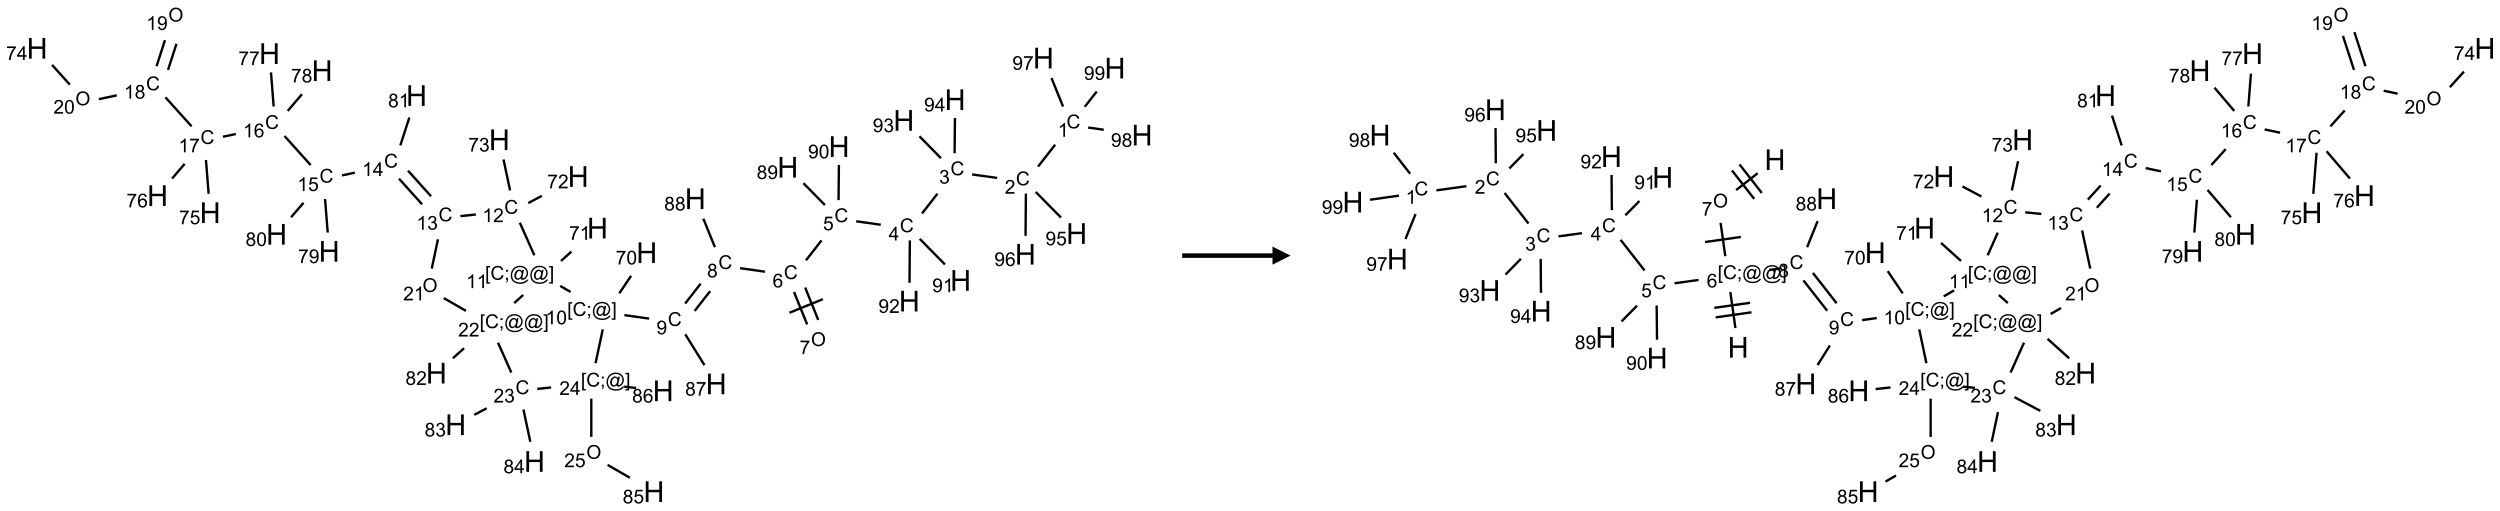 <?xml version="1.0" encoding="UTF-8"?>
<svg xmlns="http://www.w3.org/2000/svg" xmlns:xlink="http://www.w3.org/1999/xlink" width="1384" height="283" viewBox="0 0 1384 283">
<defs>
<g>
<g id="glyph-0-0">
<path d="M 1.332 0 L 1.332 -6.668 L 6.668 -6.668 L 6.668 0 Z M 1.5 -0.168 L 6.5 -0.168 L 6.5 -6.5 L 1.5 -6.5 Z M 1.5 -0.168 "/>
</g>
<g id="glyph-0-1">
<path d="M 6.27 -2.676 L 7.281 -2.422 C 7.07 -1.594 6.688 -0.961 6.137 -0.523 C 5.586 -0.086 4.914 0.129 4.121 0.129 C 3.297 0.129 2.629 -0.039 2.113 -0.371 C 1.598 -0.707 1.203 -1.191 0.934 -1.828 C 0.664 -2.465 0.531 -3.145 0.531 -3.875 C 0.531 -4.672 0.684 -5.363 0.988 -5.957 C 1.293 -6.547 1.723 -6.996 2.285 -7.305 C 2.844 -7.613 3.461 -7.766 4.137 -7.766 C 4.898 -7.766 5.543 -7.57 6.062 -7.184 C 6.582 -6.793 6.945 -6.246 7.152 -5.543 L 6.156 -5.309 C 5.98 -5.863 5.723 -6.266 5.387 -6.52 C 5.051 -6.773 4.625 -6.902 4.113 -6.902 C 3.527 -6.902 3.039 -6.762 2.645 -6.48 C 2.25 -6.199 1.973 -5.82 1.812 -5.348 C 1.652 -4.871 1.574 -4.383 1.574 -3.879 C 1.574 -3.23 1.668 -2.664 1.855 -2.18 C 2.047 -1.695 2.34 -1.332 2.738 -1.094 C 3.137 -0.855 3.57 -0.734 4.035 -0.734 C 4.602 -0.734 5.082 -0.898 5.473 -1.223 C 5.867 -1.551 6.133 -2.035 6.27 -2.676 Z M 6.27 -2.676 "/>
</g>
<g id="glyph-0-2">
<path d="M 3.973 0 L 3.035 0 L 3.035 -5.973 C 2.809 -5.758 2.516 -5.543 2.148 -5.328 C 1.781 -5.113 1.453 -4.953 1.16 -4.844 L 1.16 -5.75 C 1.684 -5.996 2.145 -6.297 2.535 -6.645 C 2.93 -6.996 3.207 -7.336 3.371 -7.668 L 3.973 -7.668 Z M 3.973 0 "/>
</g>
<g id="glyph-0-3">
<path d="M 5.371 -0.902 L 5.371 0 L 0.324 0 C 0.316 -0.227 0.352 -0.441 0.434 -0.652 C 0.562 -0.996 0.766 -1.332 1.051 -1.668 C 1.332 -2 1.742 -2.387 2.277 -2.824 C 3.105 -3.504 3.668 -4.043 3.957 -4.441 C 4.25 -4.84 4.395 -5.215 4.395 -5.566 C 4.395 -5.938 4.262 -6.254 3.996 -6.508 C 3.73 -6.762 3.387 -6.891 2.957 -6.891 C 2.508 -6.891 2.145 -6.754 1.875 -6.484 C 1.605 -6.215 1.469 -5.84 1.465 -5.359 L 0.5 -5.457 C 0.566 -6.176 0.812 -6.727 1.246 -7.102 C 1.676 -7.477 2.254 -7.668 2.98 -7.668 C 3.711 -7.668 4.293 -7.465 4.719 -7.059 C 5.145 -6.652 5.359 -6.148 5.359 -5.547 C 5.359 -5.242 5.297 -4.941 5.172 -4.645 C 5.047 -4.352 4.84 -4.039 4.551 -3.715 C 4.262 -3.387 3.777 -2.938 3.105 -2.371 C 2.543 -1.898 2.18 -1.578 2.02 -1.41 C 1.859 -1.242 1.73 -1.07 1.625 -0.902 Z M 5.371 -0.902 "/>
</g>
<g id="glyph-0-4">
<path d="M 0.449 -2.016 L 1.387 -2.141 C 1.492 -1.609 1.676 -1.227 1.934 -0.992 C 2.191 -0.758 2.508 -0.641 2.879 -0.641 C 3.32 -0.641 3.695 -0.793 3.996 -1.098 C 4.301 -1.402 4.453 -1.781 4.453 -2.234 C 4.453 -2.664 4.312 -3.02 4.031 -3.301 C 3.75 -3.578 3.391 -3.719 2.957 -3.719 C 2.781 -3.719 2.562 -3.684 2.297 -3.613 L 2.402 -4.438 C 2.465 -4.43 2.516 -4.426 2.551 -4.426 C 2.949 -4.426 3.312 -4.531 3.629 -4.738 C 3.949 -4.949 4.109 -5.27 4.109 -5.703 C 4.109 -6.047 3.992 -6.332 3.762 -6.559 C 3.527 -6.785 3.227 -6.895 2.859 -6.895 C 2.496 -6.895 2.191 -6.781 1.949 -6.551 C 1.707 -6.324 1.547 -5.98 1.48 -5.52 L 0.543 -5.688 C 0.656 -6.316 0.918 -6.805 1.324 -7.148 C 1.73 -7.492 2.234 -7.668 2.84 -7.668 C 3.254 -7.668 3.641 -7.578 3.988 -7.398 C 4.34 -7.219 4.609 -6.977 4.793 -6.668 C 4.98 -6.359 5.074 -6.031 5.074 -5.684 C 5.074 -5.352 4.984 -5.051 4.809 -4.781 C 4.629 -4.512 4.367 -4.297 4.02 -4.137 C 4.473 -4.031 4.824 -3.816 5.074 -3.488 C 5.324 -3.16 5.449 -2.75 5.449 -2.254 C 5.449 -1.59 5.203 -1.023 4.719 -0.559 C 4.234 -0.098 3.617 0.137 2.875 0.137 C 2.203 0.137 1.648 -0.062 1.207 -0.465 C 0.762 -0.863 0.512 -1.379 0.449 -2.016 Z M 0.449 -2.016 "/>
</g>
<g id="glyph-0-5">
<path d="M 3.449 0 L 3.449 -1.828 L 0.137 -1.828 L 0.137 -2.688 L 3.621 -7.637 L 4.387 -7.637 L 4.387 -2.688 L 5.418 -2.688 L 5.418 -1.828 L 4.387 -1.828 L 4.387 0 Z M 3.449 -2.688 L 3.449 -6.129 L 1.059 -2.688 Z M 3.449 -2.688 "/>
</g>
<g id="glyph-0-6">
<path d="M 0.441 -2 L 1.426 -2.082 C 1.5 -1.605 1.668 -1.242 1.934 -1.004 C 2.199 -0.762 2.52 -0.641 2.895 -0.641 C 3.348 -0.641 3.73 -0.812 4.043 -1.152 C 4.355 -1.492 4.512 -1.941 4.512 -2.504 C 4.512 -3.039 4.359 -3.461 4.059 -3.77 C 3.758 -4.078 3.367 -4.234 2.879 -4.234 C 2.578 -4.234 2.305 -4.164 2.062 -4.027 C 1.82 -3.891 1.629 -3.715 1.488 -3.496 L 0.609 -3.609 L 1.348 -7.531 L 5.145 -7.531 L 5.145 -6.637 L 2.098 -6.637 L 1.688 -4.582 C 2.145 -4.902 2.625 -5.062 3.129 -5.062 C 3.797 -5.062 4.359 -4.832 4.816 -4.371 C 5.277 -3.91 5.504 -3.312 5.504 -2.59 C 5.504 -1.898 5.305 -1.301 4.902 -0.797 C 4.41 -0.18 3.742 0.129 2.895 0.129 C 2.199 0.129 1.633 -0.062 1.195 -0.453 C 0.758 -0.844 0.504 -1.359 0.441 -2 Z M 0.441 -2 "/>
</g>
<g id="glyph-0-7">
<path d="M 5.309 -5.766 L 4.375 -5.691 C 4.293 -6.059 4.172 -6.328 4.02 -6.496 C 3.766 -6.762 3.453 -6.895 3.082 -6.895 C 2.785 -6.895 2.523 -6.812 2.297 -6.645 C 2 -6.43 1.77 -6.117 1.598 -5.703 C 1.43 -5.289 1.34 -4.703 1.332 -3.938 C 1.559 -4.281 1.836 -4.535 2.16 -4.703 C 2.488 -4.871 2.828 -4.953 3.188 -4.953 C 3.812 -4.953 4.344 -4.723 4.785 -4.262 C 5.223 -3.801 5.441 -3.207 5.441 -2.48 C 5.441 -2 5.34 -1.555 5.133 -1.145 C 4.926 -0.73 4.641 -0.418 4.281 -0.199 C 3.922 0.02 3.512 0.129 3.051 0.129 C 2.27 0.129 1.633 -0.156 1.141 -0.73 C 0.648 -1.305 0.402 -2.254 0.402 -3.574 C 0.402 -5.051 0.672 -6.121 1.219 -6.793 C 1.695 -7.375 2.336 -7.668 3.141 -7.668 C 3.742 -7.668 4.234 -7.5 4.617 -7.16 C 5 -6.824 5.23 -6.359 5.309 -5.766 Z M 1.48 -2.473 C 1.48 -2.152 1.547 -1.844 1.684 -1.547 C 1.82 -1.25 2.016 -1.027 2.262 -0.871 C 2.508 -0.719 2.766 -0.641 3.035 -0.641 C 3.434 -0.641 3.773 -0.801 4.059 -1.121 C 4.344 -1.441 4.484 -1.875 4.484 -2.422 C 4.484 -2.949 4.344 -3.367 4.062 -3.668 C 3.781 -3.973 3.426 -4.125 3 -4.125 C 2.578 -4.125 2.219 -3.973 1.922 -3.668 C 1.625 -3.363 1.48 -2.969 1.48 -2.473 Z M 1.48 -2.473 "/>
</g>
<g id="glyph-0-8">
<path d="M 0.516 -3.719 C 0.516 -4.984 0.855 -5.977 1.535 -6.695 C 2.215 -7.414 3.094 -7.77 4.172 -7.77 C 4.875 -7.77 5.512 -7.602 6.078 -7.266 C 6.645 -6.93 7.074 -6.461 7.371 -5.855 C 7.668 -5.254 7.816 -4.57 7.816 -3.809 C 7.816 -3.035 7.66 -2.34 7.348 -1.73 C 7.035 -1.117 6.594 -0.656 6.02 -0.34 C 5.449 -0.027 4.828 0.129 4.168 0.129 C 3.449 0.129 2.805 -0.043 2.238 -0.391 C 1.672 -0.738 1.246 -1.211 0.953 -1.812 C 0.66 -2.414 0.516 -3.047 0.516 -3.719 Z M 1.559 -3.703 C 1.559 -2.781 1.805 -2.059 2.301 -1.527 C 2.793 -1 3.414 -0.734 4.16 -0.734 C 4.922 -0.734 5.547 -1 6.039 -1.535 C 6.531 -2.07 6.777 -2.828 6.777 -3.812 C 6.777 -4.434 6.672 -4.977 6.461 -5.441 C 6.25 -5.902 5.945 -6.262 5.539 -6.52 C 5.133 -6.773 4.68 -6.902 4.176 -6.902 C 3.461 -6.902 2.848 -6.656 2.332 -6.164 C 1.816 -5.672 1.559 -4.852 1.559 -3.703 Z M 1.559 -3.703 "/>
</g>
<g id="glyph-0-9">
<path d="M 0.504 -6.637 L 0.504 -7.535 L 5.449 -7.535 L 5.449 -6.809 C 4.961 -6.289 4.48 -5.602 4.004 -4.746 C 3.527 -3.887 3.156 -3.004 2.895 -2.098 C 2.707 -1.461 2.59 -0.762 2.535 0 L 1.574 0 C 1.582 -0.602 1.703 -1.328 1.926 -2.176 C 2.152 -3.027 2.477 -3.848 2.898 -4.637 C 3.32 -5.426 3.77 -6.094 4.246 -6.637 Z M 0.504 -6.637 "/>
</g>
<g id="glyph-0-10">
<path d="M 1.887 -4.141 C 1.496 -4.281 1.207 -4.484 1.02 -4.75 C 0.832 -5.016 0.738 -5.328 0.738 -5.699 C 0.738 -6.254 0.938 -6.719 1.34 -7.098 C 1.738 -7.477 2.27 -7.668 2.934 -7.668 C 3.598 -7.668 4.137 -7.473 4.543 -7.086 C 4.949 -6.699 5.152 -6.227 5.152 -5.672 C 5.152 -5.316 5.059 -5.008 4.871 -4.746 C 4.688 -4.484 4.406 -4.281 4.027 -4.141 C 4.496 -3.988 4.852 -3.742 5.098 -3.402 C 5.34 -3.062 5.465 -2.656 5.465 -2.184 C 5.465 -1.531 5.234 -0.98 4.77 -0.535 C 4.309 -0.09 3.703 0.129 2.949 0.129 C 2.195 0.129 1.586 -0.094 1.125 -0.539 C 0.664 -0.984 0.434 -1.543 0.434 -2.207 C 0.434 -2.703 0.559 -3.121 0.809 -3.457 C 1.062 -3.793 1.422 -4.02 1.887 -4.141 Z M 1.699 -5.73 C 1.699 -5.367 1.812 -5.074 2.047 -4.844 C 2.281 -4.613 2.582 -4.5 2.953 -4.5 C 3.312 -4.5 3.609 -4.613 3.84 -4.84 C 4.07 -5.066 4.188 -5.348 4.188 -5.676 C 4.188 -6.02 4.07 -6.309 3.832 -6.543 C 3.594 -6.777 3.297 -6.895 2.941 -6.895 C 2.586 -6.895 2.289 -6.781 2.051 -6.551 C 1.816 -6.324 1.699 -6.047 1.699 -5.73 Z M 1.395 -2.203 C 1.395 -1.938 1.461 -1.676 1.586 -1.426 C 1.711 -1.176 1.902 -0.984 2.152 -0.848 C 2.402 -0.711 2.672 -0.641 2.957 -0.641 C 3.406 -0.641 3.777 -0.785 4.066 -1.074 C 4.359 -1.363 4.504 -1.727 4.504 -2.172 C 4.504 -2.625 4.355 -2.996 4.055 -3.293 C 3.754 -3.586 3.379 -3.734 2.926 -3.734 C 2.484 -3.734 2.121 -3.59 1.832 -3.297 C 1.543 -3.004 1.395 -2.641 1.395 -2.203 Z M 1.395 -2.203 "/>
</g>
<g id="glyph-0-11">
<path d="M 0.582 -1.766 L 1.484 -1.848 C 1.562 -1.426 1.707 -1.117 1.922 -0.926 C 2.137 -0.734 2.414 -0.641 2.75 -0.641 C 3.039 -0.641 3.289 -0.707 3.508 -0.84 C 3.727 -0.973 3.902 -1.148 4.043 -1.367 C 4.18 -1.586 4.297 -1.887 4.391 -2.262 C 4.484 -2.637 4.531 -3.016 4.531 -3.406 C 4.531 -3.449 4.531 -3.512 4.527 -3.594 C 4.34 -3.297 4.082 -3.055 3.758 -2.867 C 3.434 -2.68 3.082 -2.59 2.703 -2.59 C 2.07 -2.59 1.535 -2.816 1.098 -3.277 C 0.66 -3.734 0.441 -4.34 0.441 -5.09 C 0.441 -5.863 0.672 -6.484 1.129 -6.957 C 1.586 -7.43 2.156 -7.668 2.844 -7.668 C 3.34 -7.668 3.793 -7.531 4.207 -7.266 C 4.617 -7 4.93 -6.617 5.145 -6.121 C 5.355 -5.629 5.465 -4.91 5.465 -3.973 C 5.465 -2.996 5.359 -2.223 5.145 -1.645 C 4.934 -1.066 4.617 -0.625 4.199 -0.324 C 3.781 -0.02 3.293 0.129 2.73 0.129 C 2.133 0.129 1.645 -0.035 1.266 -0.367 C 0.887 -0.699 0.66 -1.164 0.582 -1.766 Z M 4.422 -5.137 C 4.422 -5.676 4.277 -6.102 3.992 -6.418 C 3.707 -6.734 3.359 -6.891 2.957 -6.891 C 2.543 -6.891 2.18 -6.719 1.871 -6.379 C 1.562 -6.039 1.406 -5.598 1.406 -5.059 C 1.406 -4.57 1.555 -4.176 1.848 -3.871 C 2.141 -3.566 2.5 -3.418 2.934 -3.418 C 3.367 -3.418 3.723 -3.57 4.004 -3.871 C 4.281 -4.176 4.422 -4.598 4.422 -5.137 Z M 4.422 -5.137 "/>
</g>
<g id="glyph-0-12">
<path d="M 0.723 2.121 L 0.723 -7.637 L 2.793 -7.637 L 2.793 -6.859 L 1.66 -6.859 L 1.66 1.344 L 2.793 1.344 L 2.793 2.121 Z M 0.723 2.121 "/>
</g>
<g id="glyph-0-13">
<path d="M 0.949 -4.465 L 0.949 -5.531 L 2.016 -5.531 L 2.016 -4.465 Z M 0.949 0 L 0.949 -1.066 L 2.016 -1.066 L 2.016 0 C 2.016 0.391 1.945 0.711 1.809 0.949 C 1.668 1.191 1.449 1.379 1.145 1.512 L 0.887 1.109 C 1.082 1.023 1.23 0.895 1.324 0.727 C 1.418 0.559 1.469 0.316 1.48 0 Z M 0.949 0 "/>
</g>
<g id="glyph-0-14">
<path d="M 6.047 -0.848 C 5.82 -0.59 5.57 -0.379 5.289 -0.223 C 5.008 -0.062 4.73 0.016 4.449 0.016 C 4.141 0.016 3.84 -0.074 3.547 -0.254 C 3.254 -0.434 3.02 -0.715 2.836 -1.09 C 2.652 -1.465 2.562 -1.875 2.562 -2.324 C 2.562 -2.875 2.703 -3.43 2.988 -3.98 C 3.27 -4.535 3.621 -4.953 4.043 -5.23 C 4.461 -5.508 4.871 -5.645 5.266 -5.645 C 5.566 -5.645 5.855 -5.566 6.129 -5.41 C 6.402 -5.25 6.641 -5.012 6.84 -4.688 L 7.016 -5.496 L 7.949 -5.496 L 7.199 -2 C 7.094 -1.516 7.043 -1.246 7.043 -1.191 C 7.043 -1.098 7.078 -1.02 7.148 -0.949 C 7.219 -0.883 7.305 -0.848 7.406 -0.848 C 7.59 -0.848 7.832 -0.953 8.129 -1.168 C 8.527 -1.445 8.84 -1.816 9.07 -2.285 C 9.301 -2.75 9.418 -3.234 9.418 -3.73 C 9.418 -4.309 9.27 -4.852 8.973 -5.355 C 8.676 -5.859 8.23 -6.262 7.645 -6.562 C 7.055 -6.863 6.406 -7.016 5.691 -7.016 C 4.879 -7.016 4.137 -6.824 3.465 -6.445 C 2.793 -6.066 2.273 -5.52 1.902 -4.809 C 1.535 -4.098 1.348 -3.34 1.348 -2.527 C 1.348 -1.676 1.535 -0.941 1.902 -0.328 C 2.273 0.285 2.809 0.742 3.508 1.035 C 4.207 1.328 4.984 1.473 5.832 1.473 C 6.742 1.473 7.504 1.32 8.121 1.016 C 8.734 0.711 9.195 0.34 9.5 -0.098 L 10.441 -0.098 C 10.266 0.266 9.961 0.637 9.531 1.016 C 9.102 1.395 8.59 1.695 7.996 1.914 C 7.402 2.133 6.688 2.246 5.848 2.246 C 5.078 2.246 4.367 2.145 3.715 1.949 C 3.066 1.75 2.512 1.453 2.051 1.055 C 1.594 0.656 1.25 0.199 1.016 -0.316 C 0.723 -0.973 0.578 -1.684 0.578 -2.441 C 0.578 -3.289 0.75 -4.098 1.098 -4.863 C 1.523 -5.805 2.125 -6.527 2.902 -7.027 C 3.684 -7.527 4.629 -7.777 5.738 -7.777 C 6.602 -7.777 7.375 -7.602 8.059 -7.246 C 8.746 -6.895 9.285 -6.371 9.684 -5.672 C 10.02 -5.07 10.188 -4.418 10.188 -3.715 C 10.188 -2.707 9.832 -1.812 9.125 -1.031 C 8.492 -0.328 7.801 0.02 7.051 0.02 C 6.812 0.02 6.617 -0.016 6.473 -0.09 C 6.324 -0.16 6.215 -0.266 6.145 -0.402 C 6.102 -0.488 6.066 -0.637 6.047 -0.848 Z M 3.527 -2.262 C 3.527 -1.785 3.641 -1.414 3.863 -1.152 C 4.09 -0.887 4.348 -0.754 4.641 -0.754 C 4.836 -0.754 5.039 -0.812 5.254 -0.93 C 5.469 -1.047 5.676 -1.219 5.871 -1.449 C 6.066 -1.676 6.23 -1.969 6.355 -2.32 C 6.48 -2.672 6.543 -3.027 6.543 -3.379 C 6.543 -3.852 6.426 -4.219 6.191 -4.48 C 5.957 -4.738 5.672 -4.871 5.332 -4.871 C 5.109 -4.871 4.902 -4.812 4.707 -4.699 C 4.512 -4.586 4.32 -4.406 4.137 -4.156 C 3.953 -3.906 3.805 -3.602 3.691 -3.246 C 3.582 -2.887 3.527 -2.559 3.527 -2.262 Z M 3.527 -2.262 "/>
</g>
<g id="glyph-0-15">
<path d="M 2.27 2.121 L 0.203 2.121 L 0.203 1.344 L 1.332 1.344 L 1.332 -6.859 L 0.203 -6.859 L 0.203 -7.637 L 2.27 -7.637 Z M 2.27 2.121 "/>
</g>
<g id="glyph-0-16">
<path d="M 0.441 -3.766 C 0.441 -4.668 0.535 -5.395 0.723 -5.945 C 0.906 -6.496 1.184 -6.922 1.551 -7.219 C 1.918 -7.516 2.375 -7.668 2.934 -7.668 C 3.344 -7.668 3.703 -7.586 4.012 -7.418 C 4.32 -7.254 4.574 -7.016 4.777 -6.707 C 4.977 -6.395 5.137 -6.016 5.25 -5.57 C 5.363 -5.125 5.422 -4.523 5.422 -3.766 C 5.422 -2.871 5.328 -2.148 5.145 -1.598 C 4.961 -1.047 4.688 -0.621 4.32 -0.32 C 3.953 -0.02 3.492 0.129 2.934 0.129 C 2.195 0.129 1.617 -0.133 1.199 -0.66 C 0.695 -1.297 0.441 -2.332 0.441 -3.766 Z M 1.406 -3.766 C 1.406 -2.512 1.555 -1.68 1.848 -1.262 C 2.141 -0.848 2.5 -0.641 2.934 -0.641 C 3.363 -0.641 3.727 -0.848 4.02 -1.266 C 4.312 -1.684 4.457 -2.516 4.457 -3.766 C 4.457 -5.023 4.312 -5.859 4.02 -6.27 C 3.727 -6.684 3.359 -6.891 2.922 -6.891 C 2.492 -6.891 2.148 -6.707 1.891 -6.344 C 1.566 -5.879 1.406 -5.02 1.406 -3.766 Z M 1.406 -3.766 "/>
</g>
<g id="glyph-1-0">
<path d="M 2 0 L 2 -10 L 10 -10 L 10 0 Z M 2.25 -0.25 L 9.75 -0.25 L 9.75 -9.75 L 2.25 -9.75 Z M 2.25 -0.25 "/>
</g>
<g id="glyph-1-1">
<path d="M 1.281 0 L 1.281 -11.453 L 2.797 -11.453 L 2.797 -6.75 L 8.75 -6.75 L 8.75 -11.453 L 10.266 -11.453 L 10.266 0 L 8.75 0 L 8.75 -5.398 L 2.797 -5.398 L 2.797 0 Z M 1.281 0 "/>
</g>
</g>
</defs>
<path fill="none" stroke-width="0.033" stroke-linecap="butt" stroke-linejoin="miter" stroke="rgb(0%, 0%, 0%)" stroke-opacity="1" stroke-miterlimit="10" d="M 14.09 1.75 L 13.853 2.053 " transform="matrix(40, 0, 0, 40, 20.539, 10.1)"/>
<path fill="none" stroke-width="0.033" stroke-linecap="butt" stroke-linejoin="miter" stroke="rgb(0%, 0%, 0%)" stroke-opacity="1" stroke-miterlimit="10" d="M 13.287 2.21 L 12.941 2.162 " transform="matrix(40, 0, 0, 40, 20.539, 10.1)"/>
<path fill="none" stroke-width="0.033" stroke-linecap="butt" stroke-linejoin="miter" stroke="rgb(0%, 0%, 0%)" stroke-opacity="1" stroke-miterlimit="10" d="M 12.461 2.428 L 12.247 2.702 " transform="matrix(40, 0, 0, 40, 20.539, 10.1)"/>
<path fill="none" stroke-width="0.033" stroke-linecap="butt" stroke-linejoin="miter" stroke="rgb(0%, 0%, 0%)" stroke-opacity="1" stroke-miterlimit="10" d="M 11.676 2.858 L 11.336 2.81 " transform="matrix(40, 0, 0, 40, 20.539, 10.1)"/>
<path fill="none" stroke-width="0.033" stroke-linecap="butt" stroke-linejoin="miter" stroke="rgb(0%, 0%, 0%)" stroke-opacity="1" stroke-miterlimit="10" d="M 10.856 3.075 L 10.641 3.351 " transform="matrix(40, 0, 0, 40, 20.539, 10.1)"/>
<path fill="none" stroke-width="0.033" stroke-linecap="butt" stroke-linejoin="miter" stroke="rgb(0%, 0%, 0%)" stroke-opacity="1" stroke-miterlimit="10" d="M 10.476 3.789 L 10.657 4.237 " transform="matrix(40, 0, 0, 40, 20.539, 10.1)"/>
<path fill="none" stroke-width="0.033" stroke-linecap="butt" stroke-linejoin="miter" stroke="rgb(0%, 0%, 0%)" stroke-opacity="1" stroke-miterlimit="10" d="M 10.63 3.727 L 10.811 4.175 " transform="matrix(40, 0, 0, 40, 20.539, 10.1)"/>
<path fill="none" stroke-width="0.033" stroke-linecap="butt" stroke-linejoin="miter" stroke="rgb(0%, 0%, 0%)" stroke-opacity="1" stroke-miterlimit="10" d="M 10.412 4.076 L 10.875 3.888 " transform="matrix(40, 0, 0, 40, 20.539, 10.1)"/>
<path fill="none" stroke-width="0.033" stroke-linecap="butt" stroke-linejoin="miter" stroke="rgb(0%, 0%, 0%)" stroke-opacity="1" stroke-miterlimit="10" d="M 10.075 3.508 L 9.73 3.459 " transform="matrix(40, 0, 0, 40, 20.539, 10.1)"/>
<path fill="none" stroke-width="0.033" stroke-linecap="butt" stroke-linejoin="miter" stroke="rgb(0%, 0%, 0%)" stroke-opacity="1" stroke-miterlimit="10" d="M 9.183 3.674 L 8.969 3.949 " transform="matrix(40, 0, 0, 40, 20.539, 10.1)"/>
<path fill="none" stroke-width="0.033" stroke-linecap="butt" stroke-linejoin="miter" stroke="rgb(0%, 0%, 0%)" stroke-opacity="1" stroke-miterlimit="10" d="M 9.315 3.777 L 9.1 4.051 " transform="matrix(40, 0, 0, 40, 20.539, 10.1)"/>
<path fill="none" stroke-width="0.033" stroke-linecap="butt" stroke-linejoin="miter" stroke="rgb(0%, 0%, 0%)" stroke-opacity="1" stroke-miterlimit="10" d="M 8.47 4.157 L 8.128 4.109 " transform="matrix(40, 0, 0, 40, 20.539, 10.1)"/>
<path fill="none" stroke-width="0.033" stroke-linecap="butt" stroke-linejoin="miter" stroke="rgb(0%, 0%, 0%)" stroke-opacity="1" stroke-miterlimit="10" d="M 8.057 3.808 L 8.221 3.565 " transform="matrix(40, 0, 0, 40, 20.539, 10.1)"/>
<path fill="none" stroke-width="0.033" stroke-linecap="butt" stroke-linejoin="miter" stroke="rgb(0%, 0%, 0%)" stroke-opacity="1" stroke-miterlimit="10" d="M 7.384 3.788 L 7.24 3.705 " transform="matrix(40, 0, 0, 40, 20.539, 10.1)"/>
<path fill="none" stroke-width="0.033" stroke-linecap="butt" stroke-linejoin="miter" stroke="rgb(0%, 0%, 0%)" stroke-opacity="1" stroke-miterlimit="10" d="M 7.251 3.359 L 7.394 3.23 " transform="matrix(40, 0, 0, 40, 20.539, 10.1)"/>
<path fill="none" stroke-width="0.033" stroke-linecap="butt" stroke-linejoin="miter" stroke="rgb(0%, 0%, 0%)" stroke-opacity="1" stroke-miterlimit="10" d="M 6.882 3.281 L 6.681 2.83 " transform="matrix(40, 0, 0, 40, 20.539, 10.1)"/>
<path fill="none" stroke-width="0.033" stroke-linecap="butt" stroke-linejoin="miter" stroke="rgb(0%, 0%, 0%)" stroke-opacity="1" stroke-miterlimit="10" d="M 6.797 2.558 L 6.986 2.458 " transform="matrix(40, 0, 0, 40, 20.539, 10.1)"/>
<path fill="none" stroke-width="0.033" stroke-linecap="butt" stroke-linejoin="miter" stroke="rgb(0%, 0%, 0%)" stroke-opacity="1" stroke-miterlimit="10" d="M 6.546 2.383 L 6.455 1.955 " transform="matrix(40, 0, 0, 40, 20.539, 10.1)"/>
<path fill="none" stroke-width="0.033" stroke-linecap="butt" stroke-linejoin="miter" stroke="rgb(0%, 0%, 0%)" stroke-opacity="1" stroke-miterlimit="10" d="M 6.072 2.716 L 5.858 2.739 " transform="matrix(40, 0, 0, 40, 20.539, 10.1)"/>
<path fill="none" stroke-width="0.033" stroke-linecap="butt" stroke-linejoin="miter" stroke="rgb(0%, 0%, 0%)" stroke-opacity="1" stroke-miterlimit="10" d="M 5.452 2.464 L 5.133 2.109 " transform="matrix(40, 0, 0, 40, 20.539, 10.1)"/>
<path fill="none" stroke-width="0.033" stroke-linecap="butt" stroke-linejoin="miter" stroke="rgb(0%, 0%, 0%)" stroke-opacity="1" stroke-miterlimit="10" d="M 5.328 2.575 L 5.009 2.221 " transform="matrix(40, 0, 0, 40, 20.539, 10.1)"/>
<path fill="none" stroke-width="0.033" stroke-linecap="butt" stroke-linejoin="miter" stroke="rgb(0%, 0%, 0%)" stroke-opacity="1" stroke-miterlimit="10" d="M 4.398 2.137 L 4.22 2.175 " transform="matrix(40, 0, 0, 40, 20.539, 10.1)"/>
<path fill="none" stroke-width="0.033" stroke-linecap="butt" stroke-linejoin="miter" stroke="rgb(0%, 0%, 0%)" stroke-opacity="1" stroke-miterlimit="10" d="M 3.786 2.032 L 3.424 1.63 " transform="matrix(40, 0, 0, 40, 20.539, 10.1)"/>
<path fill="none" stroke-width="0.033" stroke-linecap="butt" stroke-linejoin="miter" stroke="rgb(0%, 0%, 0%)" stroke-opacity="1" stroke-miterlimit="10" d="M 2.75 1.602 L 2.572 1.64 " transform="matrix(40, 0, 0, 40, 20.539, 10.1)"/>
<path fill="none" stroke-width="0.033" stroke-linecap="butt" stroke-linejoin="miter" stroke="rgb(0%, 0%, 0%)" stroke-opacity="1" stroke-miterlimit="10" d="M 2.138 1.496 L 1.776 1.094 " transform="matrix(40, 0, 0, 40, 20.539, 10.1)"/>
<path fill="none" stroke-width="0.033" stroke-linecap="butt" stroke-linejoin="miter" stroke="rgb(0%, 0%, 0%)" stroke-opacity="1" stroke-miterlimit="10" d="M 1.812 0.715 L 1.929 0.354 " transform="matrix(40, 0, 0, 40, 20.539, 10.1)"/>
<path fill="none" stroke-width="0.033" stroke-linecap="butt" stroke-linejoin="miter" stroke="rgb(0%, 0%, 0%)" stroke-opacity="1" stroke-miterlimit="10" d="M 1.653 0.664 L 1.77 0.303 " transform="matrix(40, 0, 0, 40, 20.539, 10.1)"/>
<path fill="none" stroke-width="0.033" stroke-linecap="butt" stroke-linejoin="miter" stroke="rgb(0%, 0%, 0%)" stroke-opacity="1" stroke-miterlimit="10" d="M 1.102 1.067 L 0.854 1.12 " transform="matrix(40, 0, 0, 40, 20.539, 10.1)"/>
<path fill="none" stroke-width="0.033" stroke-linecap="butt" stroke-linejoin="miter" stroke="rgb(0%, 0%, 0%)" stroke-opacity="1" stroke-miterlimit="10" d="M 0.453 0.919 L 0.207 0.646 " transform="matrix(40, 0, 0, 40, 20.539, 10.1)"/>
<path fill="none" stroke-width="0.033" stroke-linecap="butt" stroke-linejoin="miter" stroke="rgb(0%, 0%, 0%)" stroke-opacity="1" stroke-miterlimit="10" d="M 2.337 1.962 L 2.374 2.43 " transform="matrix(40, 0, 0, 40, 20.539, 10.1)"/>
<path fill="none" stroke-width="0.033" stroke-linecap="butt" stroke-linejoin="miter" stroke="rgb(0%, 0%, 0%)" stroke-opacity="1" stroke-miterlimit="10" d="M 2.042 2.015 L 1.868 2.219 " transform="matrix(40, 0, 0, 40, 20.539, 10.1)"/>
<path fill="none" stroke-width="0.033" stroke-linecap="butt" stroke-linejoin="miter" stroke="rgb(0%, 0%, 0%)" stroke-opacity="1" stroke-miterlimit="10" d="M 3.274 1.221 L 3.237 0.75 " transform="matrix(40, 0, 0, 40, 20.539, 10.1)"/>
<path fill="none" stroke-width="0.033" stroke-linecap="butt" stroke-linejoin="miter" stroke="rgb(0%, 0%, 0%)" stroke-opacity="1" stroke-miterlimit="10" d="M 3.468 1.283 L 3.666 1.051 " transform="matrix(40, 0, 0, 40, 20.539, 10.1)"/>
<path fill="none" stroke-width="0.033" stroke-linecap="butt" stroke-linejoin="miter" stroke="rgb(0%, 0%, 0%)" stroke-opacity="1" stroke-miterlimit="10" d="M 3.985 2.501 L 4.022 2.966 " transform="matrix(40, 0, 0, 40, 20.539, 10.1)"/>
<path fill="none" stroke-width="0.033" stroke-linecap="butt" stroke-linejoin="miter" stroke="rgb(0%, 0%, 0%)" stroke-opacity="1" stroke-miterlimit="10" d="M 3.687 2.554 L 3.515 2.754 " transform="matrix(40, 0, 0, 40, 20.539, 10.1)"/>
<path fill="none" stroke-width="0.033" stroke-linecap="butt" stroke-linejoin="miter" stroke="rgb(0%, 0%, 0%)" stroke-opacity="1" stroke-miterlimit="10" d="M 5.027 1.76 L 5.152 1.374 " transform="matrix(40, 0, 0, 40, 20.539, 10.1)"/>
<path fill="none" stroke-width="0.033" stroke-linecap="butt" stroke-linejoin="miter" stroke="rgb(0%, 0%, 0%)" stroke-opacity="1" stroke-miterlimit="10" d="M 5.548 3.059 L 5.462 3.465 " transform="matrix(40, 0, 0, 40, 20.539, 10.1)"/>
<path fill="none" stroke-width="0.033" stroke-linecap="butt" stroke-linejoin="miter" stroke="rgb(0%, 0%, 0%)" stroke-opacity="1" stroke-miterlimit="10" d="M 5.628 3.873 L 5.935 4.05 " transform="matrix(40, 0, 0, 40, 20.539, 10.1)"/>
<path fill="none" stroke-width="0.033" stroke-linecap="butt" stroke-linejoin="miter" stroke="rgb(0%, 0%, 0%)" stroke-opacity="1" stroke-miterlimit="10" d="M 6.603 3.942 L 6.727 3.83 " transform="matrix(40, 0, 0, 40, 20.539, 10.1)"/>
<path fill="none" stroke-width="0.033" stroke-linecap="butt" stroke-linejoin="miter" stroke="rgb(0%, 0%, 0%)" stroke-opacity="1" stroke-miterlimit="10" d="M 5.909 4.567 L 5.754 4.706 " transform="matrix(40, 0, 0, 40, 20.539, 10.1)"/>
<path fill="none" stroke-width="0.033" stroke-linecap="butt" stroke-linejoin="miter" stroke="rgb(0%, 0%, 0%)" stroke-opacity="1" stroke-miterlimit="10" d="M 6.379 4.49 L 6.563 4.904 " transform="matrix(40, 0, 0, 40, 20.539, 10.1)"/>
<path fill="none" stroke-width="0.033" stroke-linecap="butt" stroke-linejoin="miter" stroke="rgb(0%, 0%, 0%)" stroke-opacity="1" stroke-miterlimit="10" d="M 6.222 5.398 L 6.05 5.489 " transform="matrix(40, 0, 0, 40, 20.539, 10.1)"/>
<path fill="none" stroke-width="0.033" stroke-linecap="butt" stroke-linejoin="miter" stroke="rgb(0%, 0%, 0%)" stroke-opacity="1" stroke-miterlimit="10" d="M 6.731 5.415 L 6.826 5.862 " transform="matrix(40, 0, 0, 40, 20.539, 10.1)"/>
<path fill="none" stroke-width="0.033" stroke-linecap="butt" stroke-linejoin="miter" stroke="rgb(0%, 0%, 0%)" stroke-opacity="1" stroke-miterlimit="10" d="M 6.922 5.13 L 7.114 5.11 " transform="matrix(40, 0, 0, 40, 20.539, 10.1)"/>
<path fill="none" stroke-width="0.033" stroke-linecap="butt" stroke-linejoin="miter" stroke="rgb(0%, 0%, 0%)" stroke-opacity="1" stroke-miterlimit="10" d="M 7.729 4.774 L 7.829 4.306 " transform="matrix(40, 0, 0, 40, 20.539, 10.1)"/>
<path fill="none" stroke-width="0.033" stroke-linecap="butt" stroke-linejoin="miter" stroke="rgb(0%, 0%, 0%)" stroke-opacity="1" stroke-miterlimit="10" d="M 7.67 5.264 L 7.67 5.794 " transform="matrix(40, 0, 0, 40, 20.539, 10.1)"/>
<path fill="none" stroke-width="0.033" stroke-linecap="butt" stroke-linejoin="miter" stroke="rgb(0%, 0%, 0%)" stroke-opacity="1" stroke-miterlimit="10" d="M 7.896 6.182 L 8.204 6.36 " transform="matrix(40, 0, 0, 40, 20.539, 10.1)"/>
<path fill="none" stroke-width="0.033" stroke-linecap="butt" stroke-linejoin="miter" stroke="rgb(0%, 0%, 0%)" stroke-opacity="1" stroke-miterlimit="10" d="M 8.124 5.099 L 8.29 5.117 " transform="matrix(40, 0, 0, 40, 20.539, 10.1)"/>
<path fill="none" stroke-width="0.033" stroke-linecap="butt" stroke-linejoin="miter" stroke="rgb(0%, 0%, 0%)" stroke-opacity="1" stroke-miterlimit="10" d="M 8.97 4.374 L 9.236 4.8 " transform="matrix(40, 0, 0, 40, 20.539, 10.1)"/>
<path fill="none" stroke-width="0.033" stroke-linecap="butt" stroke-linejoin="miter" stroke="rgb(0%, 0%, 0%)" stroke-opacity="1" stroke-miterlimit="10" d="M 9.381 3.169 L 9.221 2.774 " transform="matrix(40, 0, 0, 40, 20.539, 10.1)"/>
<path fill="none" stroke-width="0.033" stroke-linecap="butt" stroke-linejoin="miter" stroke="rgb(0%, 0%, 0%)" stroke-opacity="1" stroke-miterlimit="10" d="M 10.903 2.585 L 10.606 2.283 " transform="matrix(40, 0, 0, 40, 20.539, 10.1)"/>
<path fill="none" stroke-width="0.033" stroke-linecap="butt" stroke-linejoin="miter" stroke="rgb(0%, 0%, 0%)" stroke-opacity="1" stroke-miterlimit="10" d="M 11.092 2.517 L 11.097 2.03 " transform="matrix(40, 0, 0, 40, 20.539, 10.1)"/>
<path fill="none" stroke-width="0.033" stroke-linecap="butt" stroke-linejoin="miter" stroke="rgb(0%, 0%, 0%)" stroke-opacity="1" stroke-miterlimit="10" d="M 12.215 3.053 L 12.565 3.408 " transform="matrix(40, 0, 0, 40, 20.539, 10.1)"/>
<path fill="none" stroke-width="0.033" stroke-linecap="butt" stroke-linejoin="miter" stroke="rgb(0%, 0%, 0%)" stroke-opacity="1" stroke-miterlimit="10" d="M 12.079 3.075 L 12.074 3.661 " transform="matrix(40, 0, 0, 40, 20.539, 10.1)"/>
<path fill="none" stroke-width="0.033" stroke-linecap="butt" stroke-linejoin="miter" stroke="rgb(0%, 0%, 0%)" stroke-opacity="1" stroke-miterlimit="10" d="M 12.509 1.937 L 12.212 1.634 " transform="matrix(40, 0, 0, 40, 20.539, 10.1)"/>
<path fill="none" stroke-width="0.033" stroke-linecap="butt" stroke-linejoin="miter" stroke="rgb(0%, 0%, 0%)" stroke-opacity="1" stroke-miterlimit="10" d="M 12.698 1.868 L 12.703 1.381 " transform="matrix(40, 0, 0, 40, 20.539, 10.1)"/>
<path fill="none" stroke-width="0.033" stroke-linecap="butt" stroke-linejoin="miter" stroke="rgb(0%, 0%, 0%)" stroke-opacity="1" stroke-miterlimit="10" d="M 13.821 2.404 L 14.171 2.759 " transform="matrix(40, 0, 0, 40, 20.539, 10.1)"/>
<path fill="none" stroke-width="0.033" stroke-linecap="butt" stroke-linejoin="miter" stroke="rgb(0%, 0%, 0%)" stroke-opacity="1" stroke-miterlimit="10" d="M 13.685 2.427 L 13.68 3.012 " transform="matrix(40, 0, 0, 40, 20.539, 10.1)"/>
<path fill="none" stroke-width="0.033" stroke-linecap="butt" stroke-linejoin="miter" stroke="rgb(0%, 0%, 0%)" stroke-opacity="1" stroke-miterlimit="10" d="M 14.199 1.222 L 14.039 0.827 " transform="matrix(40, 0, 0, 40, 20.539, 10.1)"/>
<path fill="none" stroke-width="0.033" stroke-linecap="butt" stroke-linejoin="miter" stroke="rgb(0%, 0%, 0%)" stroke-opacity="1" stroke-miterlimit="10" d="M 14.547 1.513 L 14.762 1.543 " transform="matrix(40, 0, 0, 40, 20.539, 10.1)"/>
<path fill="none" stroke-width="0.033" stroke-linecap="butt" stroke-linejoin="miter" stroke="rgb(0%, 0%, 0%)" stroke-opacity="1" stroke-miterlimit="10" d="M 14.5 1.225 L 14.665 1.014 " transform="matrix(40, 0, 0, 40, 20.539, 10.1)"/>
<g fill="rgb(0%, 0%, 0%)" fill-opacity="1">
<use xlink:href="#glyph-0-1" x="590.398" y="71.078"/>
</g>
<g fill="rgb(0%, 0%, 0%)" fill-opacity="1">
<use xlink:href="#glyph-0-2" x="585.621" y="75.715"/>
</g>
<g fill="rgb(0%, 0%, 0%)" fill-opacity="1">
<use xlink:href="#glyph-0-1" x="562.398" y="102.598"/>
</g>
<g fill="rgb(0%, 0%, 0%)" fill-opacity="1">
<use xlink:href="#glyph-0-3" x="556.227" y="107.234"/>
</g>
<g fill="rgb(0%, 0%, 0%)" fill-opacity="1">
<use xlink:href="#glyph-0-1" x="526.164" y="97.031"/>
</g>
<g fill="rgb(0%, 0%, 0%)" fill-opacity="1">
<use xlink:href="#glyph-0-4" x="519.91" y="101.668"/>
</g>
<g fill="rgb(0%, 0%, 0%)" fill-opacity="1">
<use xlink:href="#glyph-0-1" x="498.16" y="128.551"/>
</g>
<g fill="rgb(0%, 0%, 0%)" fill-opacity="1">
<use xlink:href="#glyph-0-5" x="491.941" y="133.156"/>
</g>
<g fill="rgb(0%, 0%, 0%)" fill-opacity="1">
<use xlink:href="#glyph-0-1" x="461.926" y="122.984"/>
</g>
<g fill="rgb(0%, 0%, 0%)" fill-opacity="1">
<use xlink:href="#glyph-0-6" x="455.617" y="127.488"/>
</g>
<g fill="rgb(0%, 0%, 0%)" fill-opacity="1">
<use xlink:href="#glyph-0-1" x="433.926" y="154.504"/>
</g>
<g fill="rgb(0%, 0%, 0%)" fill-opacity="1">
<use xlink:href="#glyph-0-7" x="427.68" y="159.141"/>
</g>
<g fill="rgb(0%, 0%, 0%)" fill-opacity="1">
<use xlink:href="#glyph-0-8" x="448.926" y="191.598"/>
</g>
<g fill="rgb(0%, 0%, 0%)" fill-opacity="1">
<use xlink:href="#glyph-0-9" x="442.656" y="196.102"/>
</g>
<g fill="rgb(0%, 0%, 0%)" fill-opacity="1">
<use xlink:href="#glyph-0-1" x="397.688" y="148.938"/>
</g>
<g fill="rgb(0%, 0%, 0%)" fill-opacity="1">
<use xlink:href="#glyph-0-10" x="391.422" y="153.574"/>
</g>
<g fill="rgb(0%, 0%, 0%)" fill-opacity="1">
<use xlink:href="#glyph-0-1" x="369.688" y="180.457"/>
</g>
<g fill="rgb(0%, 0%, 0%)" fill-opacity="1">
<use xlink:href="#glyph-0-11" x="363.418" y="185.094"/>
</g>
<g fill="rgb(0%, 0%, 0%)" fill-opacity="1">
<use xlink:href="#glyph-0-12" x="314" y="174.898"/>
<use xlink:href="#glyph-0-1" x="316.964" y="174.898"/>
<use xlink:href="#glyph-0-13" x="324.667" y="174.898"/>
<use xlink:href="#glyph-0-14" x="327.63" y="174.898"/>
<use xlink:href="#glyph-0-15" x="338.458" y="174.898"/>
</g>
<g fill="rgb(0%, 0%, 0%)" fill-opacity="1">
<use xlink:href="#glyph-0-2" x="302.039" y="179.527"/>
<use xlink:href="#glyph-0-16" x="307.971" y="179.527"/>
</g>
<g fill="rgb(0%, 0%, 0%)" fill-opacity="1">
<use xlink:href="#glyph-1-1" x="352.266" y="145.613"/>
</g>
<g fill="rgb(0%, 0%, 0%)" fill-opacity="1">
<use xlink:href="#glyph-0-9" x="340.855" y="146.406"/>
<use xlink:href="#glyph-0-16" x="346.788" y="146.406"/>
</g>
<g fill="rgb(0%, 0%, 0%)" fill-opacity="1">
<use xlink:href="#glyph-0-12" x="268.531" y="154.898"/>
<use xlink:href="#glyph-0-1" x="271.495" y="154.898"/>
<use xlink:href="#glyph-0-13" x="279.198" y="154.898"/>
<use xlink:href="#glyph-0-14" x="282.161" y="154.898"/>
<use xlink:href="#glyph-0-14" x="292.99" y="154.898"/>
<use xlink:href="#glyph-0-15" x="303.818" y="154.898"/>
</g>
<g fill="rgb(0%, 0%, 0%)" fill-opacity="1">
<use xlink:href="#glyph-0-2" x="258.016" y="159.527"/>
<use xlink:href="#glyph-0-2" x="263.948" y="159.527"/>
</g>
<g fill="rgb(0%, 0%, 0%)" fill-opacity="1">
<use xlink:href="#glyph-1-1" x="324.98" y="132.008"/>
</g>
<g fill="rgb(0%, 0%, 0%)" fill-opacity="1">
<use xlink:href="#glyph-0-9" x="315.02" y="132.801"/>
<use xlink:href="#glyph-0-2" x="320.952" y="132.801"/>
</g>
<g fill="rgb(0%, 0%, 0%)" fill-opacity="1">
<use xlink:href="#glyph-0-1" x="279.164" y="118.352"/>
</g>
<g fill="rgb(0%, 0%, 0%)" fill-opacity="1">
<use xlink:href="#glyph-0-2" x="267.059" y="122.984"/>
<use xlink:href="#glyph-0-3" x="272.991" y="122.984"/>
</g>
<g fill="rgb(0%, 0%, 0%)" fill-opacity="1">
<use xlink:href="#glyph-1-1" x="314.305" y="103.453"/>
</g>
<g fill="rgb(0%, 0%, 0%)" fill-opacity="1">
<use xlink:href="#glyph-0-9" x="302.949" y="104.246"/>
<use xlink:href="#glyph-0-3" x="308.882" y="104.246"/>
</g>
<g fill="rgb(0%, 0%, 0%)" fill-opacity="1">
<use xlink:href="#glyph-1-1" x="270.668" y="83.105"/>
</g>
<g fill="rgb(0%, 0%, 0%)" fill-opacity="1">
<use xlink:href="#glyph-0-9" x="259.234" y="83.898"/>
<use xlink:href="#glyph-0-4" x="265.167" y="83.898"/>
</g>
<g fill="rgb(0%, 0%, 0%)" fill-opacity="1">
<use xlink:href="#glyph-0-1" x="242.762" y="122.531"/>
</g>
<g fill="rgb(0%, 0%, 0%)" fill-opacity="1">
<use xlink:href="#glyph-0-2" x="230.574" y="127.168"/>
<use xlink:href="#glyph-0-4" x="236.507" y="127.168"/>
</g>
<g fill="rgb(0%, 0%, 0%)" fill-opacity="1">
<use xlink:href="#glyph-0-1" x="212.621" y="92.805"/>
</g>
<g fill="rgb(0%, 0%, 0%)" fill-opacity="1">
<use xlink:href="#glyph-0-2" x="200.465" y="97.441"/>
<use xlink:href="#glyph-0-5" x="206.397" y="97.441"/>
</g>
<g fill="rgb(0%, 0%, 0%)" fill-opacity="1">
<use xlink:href="#glyph-0-1" x="176.867" y="101.121"/>
</g>
<g fill="rgb(0%, 0%, 0%)" fill-opacity="1">
<use xlink:href="#glyph-0-2" x="164.625" y="105.758"/>
<use xlink:href="#glyph-0-6" x="170.557" y="105.758"/>
</g>
<g fill="rgb(0%, 0%, 0%)" fill-opacity="1">
<use xlink:href="#glyph-0-1" x="146.73" y="71.395"/>
</g>
<g fill="rgb(0%, 0%, 0%)" fill-opacity="1">
<use xlink:href="#glyph-0-2" x="134.551" y="76.031"/>
<use xlink:href="#glyph-0-7" x="140.483" y="76.031"/>
</g>
<g fill="rgb(0%, 0%, 0%)" fill-opacity="1">
<use xlink:href="#glyph-0-1" x="110.977" y="79.711"/>
</g>
<g fill="rgb(0%, 0%, 0%)" fill-opacity="1">
<use xlink:href="#glyph-0-2" x="98.793" y="84.348"/>
<use xlink:href="#glyph-0-9" x="104.725" y="84.348"/>
</g>
<g fill="rgb(0%, 0%, 0%)" fill-opacity="1">
<use xlink:href="#glyph-0-1" x="80.836" y="49.988"/>
</g>
<g fill="rgb(0%, 0%, 0%)" fill-opacity="1">
<use xlink:href="#glyph-0-2" x="68.637" y="54.621"/>
<use xlink:href="#glyph-0-10" x="74.569" y="54.621"/>
</g>
<g fill="rgb(0%, 0%, 0%)" fill-opacity="1">
<use xlink:href="#glyph-0-8" x="93.215" y="11.949"/>
</g>
<g fill="rgb(0%, 0%, 0%)" fill-opacity="1">
<use xlink:href="#glyph-0-2" x="80.996" y="16.582"/>
<use xlink:href="#glyph-0-11" x="86.928" y="16.582"/>
</g>
<g fill="rgb(0%, 0%, 0%)" fill-opacity="1">
<use xlink:href="#glyph-0-8" x="41.727" y="58.309"/>
</g>
<g fill="rgb(0%, 0%, 0%)" fill-opacity="1">
<use xlink:href="#glyph-0-3" x="29.555" y="62.938"/>
<use xlink:href="#glyph-0-16" x="35.487" y="62.938"/>
</g>
<g fill="rgb(0%, 0%, 0%)" fill-opacity="1">
<use xlink:href="#glyph-1-1" x="14.766" y="32.461"/>
</g>
<g fill="rgb(0%, 0%, 0%)" fill-opacity="1">
<use xlink:href="#glyph-0-9" x="3.363" y="33.223"/>
<use xlink:href="#glyph-0-5" x="9.296" y="33.223"/>
</g>
<g fill="rgb(0%, 0%, 0%)" fill-opacity="1">
<use xlink:href="#glyph-1-1" x="110.562" y="123.473"/>
</g>
<g fill="rgb(0%, 0%, 0%)" fill-opacity="1">
<use xlink:href="#glyph-0-9" x="99.07" y="124.137"/>
<use xlink:href="#glyph-0-6" x="105.003" y="124.137"/>
</g>
<g fill="rgb(0%, 0%, 0%)" fill-opacity="1">
<use xlink:href="#glyph-1-1" x="81.445" y="114.012"/>
</g>
<g fill="rgb(0%, 0%, 0%)" fill-opacity="1">
<use xlink:href="#glyph-0-9" x="70.016" y="114.805"/>
<use xlink:href="#glyph-0-7" x="75.948" y="114.805"/>
</g>
<g fill="rgb(0%, 0%, 0%)" fill-opacity="1">
<use xlink:href="#glyph-1-1" x="143.41" y="35.402"/>
</g>
<g fill="rgb(0%, 0%, 0%)" fill-opacity="1">
<use xlink:href="#glyph-0-9" x="131.977" y="36.066"/>
<use xlink:href="#glyph-0-9" x="137.909" y="36.066"/>
</g>
<g fill="rgb(0%, 0%, 0%)" fill-opacity="1">
<use xlink:href="#glyph-1-1" x="172.527" y="44.863"/>
</g>
<g fill="rgb(0%, 0%, 0%)" fill-opacity="1">
<use xlink:href="#glyph-0-9" x="161.078" y="45.656"/>
<use xlink:href="#glyph-0-10" x="167.01" y="45.656"/>
</g>
<g fill="rgb(0%, 0%, 0%)" fill-opacity="1">
<use xlink:href="#glyph-1-1" x="176.453" y="144.883"/>
</g>
<g fill="rgb(0%, 0%, 0%)" fill-opacity="1">
<use xlink:href="#glyph-0-9" x="165.004" y="145.672"/>
<use xlink:href="#glyph-0-11" x="170.936" y="145.672"/>
</g>
<g fill="rgb(0%, 0%, 0%)" fill-opacity="1">
<use xlink:href="#glyph-1-1" x="147.336" y="135.422"/>
</g>
<g fill="rgb(0%, 0%, 0%)" fill-opacity="1">
<use xlink:href="#glyph-0-10" x="135.93" y="136.215"/>
<use xlink:href="#glyph-0-16" x="141.862" y="136.215"/>
</g>
<g fill="rgb(0%, 0%, 0%)" fill-opacity="1">
<use xlink:href="#glyph-1-1" x="224.801" y="58.645"/>
</g>
<g fill="rgb(0%, 0%, 0%)" fill-opacity="1">
<use xlink:href="#glyph-0-10" x="214.84" y="59.438"/>
<use xlink:href="#glyph-0-2" x="220.772" y="59.438"/>
</g>
<g fill="rgb(0%, 0%, 0%)" fill-opacity="1">
<use xlink:href="#glyph-0-8" x="233.906" y="161.66"/>
</g>
<g fill="rgb(0%, 0%, 0%)" fill-opacity="1">
<use xlink:href="#glyph-0-3" x="223.184" y="166.293"/>
<use xlink:href="#glyph-0-2" x="229.116" y="166.293"/>
</g>
<g fill="rgb(0%, 0%, 0%)" fill-opacity="1">
<use xlink:href="#glyph-0-12" x="265.516" y="181.664"/>
<use xlink:href="#glyph-0-1" x="268.479" y="181.664"/>
<use xlink:href="#glyph-0-13" x="276.182" y="181.664"/>
<use xlink:href="#glyph-0-14" x="279.146" y="181.664"/>
<use xlink:href="#glyph-0-14" x="289.974" y="181.664"/>
<use xlink:href="#glyph-0-15" x="300.802" y="181.664"/>
</g>
<g fill="rgb(0%, 0%, 0%)" fill-opacity="1">
<use xlink:href="#glyph-0-3" x="253.605" y="186.293"/>
<use xlink:href="#glyph-0-3" x="259.538" y="186.293"/>
</g>
<g fill="rgb(0%, 0%, 0%)" fill-opacity="1">
<use xlink:href="#glyph-1-1" x="235.805" y="212.305"/>
</g>
<g fill="rgb(0%, 0%, 0%)" fill-opacity="1">
<use xlink:href="#glyph-0-10" x="224.449" y="213.098"/>
<use xlink:href="#glyph-0-3" x="230.382" y="213.098"/>
</g>
<g fill="rgb(0%, 0%, 0%)" fill-opacity="1">
<use xlink:href="#glyph-0-1" x="285.355" y="218.199"/>
</g>
<g fill="rgb(0%, 0%, 0%)" fill-opacity="1">
<use xlink:href="#glyph-0-3" x="273.172" y="222.836"/>
<use xlink:href="#glyph-0-4" x="279.104" y="222.836"/>
</g>
<g fill="rgb(0%, 0%, 0%)" fill-opacity="1">
<use xlink:href="#glyph-1-1" x="246.48" y="240.859"/>
</g>
<g fill="rgb(0%, 0%, 0%)" fill-opacity="1">
<use xlink:href="#glyph-0-10" x="235.047" y="241.652"/>
<use xlink:href="#glyph-0-4" x="240.979" y="241.652"/>
</g>
<g fill="rgb(0%, 0%, 0%)" fill-opacity="1">
<use xlink:href="#glyph-1-1" x="290.117" y="261.207"/>
</g>
<g fill="rgb(0%, 0%, 0%)" fill-opacity="1">
<use xlink:href="#glyph-0-10" x="278.715" y="262"/>
<use xlink:href="#glyph-0-5" x="284.647" y="262"/>
</g>
<g fill="rgb(0%, 0%, 0%)" fill-opacity="1">
<use xlink:href="#glyph-0-12" x="321.566" y="214.027"/>
<use xlink:href="#glyph-0-1" x="324.53" y="214.027"/>
<use xlink:href="#glyph-0-13" x="332.233" y="214.027"/>
<use xlink:href="#glyph-0-14" x="335.197" y="214.027"/>
<use xlink:href="#glyph-0-15" x="346.025" y="214.027"/>
</g>
<g fill="rgb(0%, 0%, 0%)" fill-opacity="1">
<use xlink:href="#glyph-0-3" x="309.609" y="218.652"/>
<use xlink:href="#glyph-0-5" x="315.542" y="218.652"/>
</g>
<g fill="rgb(0%, 0%, 0%)" fill-opacity="1">
<use xlink:href="#glyph-0-8" x="324.598" y="254.023"/>
</g>
<g fill="rgb(0%, 0%, 0%)" fill-opacity="1">
<use xlink:href="#glyph-0-3" x="312.344" y="258.652"/>
<use xlink:href="#glyph-0-6" x="318.276" y="258.652"/>
</g>
<g fill="rgb(0%, 0%, 0%)" fill-opacity="1">
<use xlink:href="#glyph-1-1" x="356.223" y="277.902"/>
</g>
<g fill="rgb(0%, 0%, 0%)" fill-opacity="1">
<use xlink:href="#glyph-0-10" x="344.73" y="278.691"/>
<use xlink:href="#glyph-0-6" x="350.663" y="278.691"/>
</g>
<g fill="rgb(0%, 0%, 0%)" fill-opacity="1">
<use xlink:href="#glyph-1-1" x="361.359" y="222.082"/>
</g>
<g fill="rgb(0%, 0%, 0%)" fill-opacity="1">
<use xlink:href="#glyph-0-10" x="349.934" y="222.875"/>
<use xlink:href="#glyph-0-7" x="355.866" y="222.875"/>
</g>
<g fill="rgb(0%, 0%, 0%)" fill-opacity="1">
<use xlink:href="#glyph-1-1" x="390.703" y="218.262"/>
</g>
<g fill="rgb(0%, 0%, 0%)" fill-opacity="1">
<use xlink:href="#glyph-0-10" x="379.27" y="219.055"/>
<use xlink:href="#glyph-0-9" x="385.202" y="219.055"/>
</g>
<g fill="rgb(0%, 0%, 0%)" fill-opacity="1">
<use xlink:href="#glyph-1-1" x="379.148" y="115.734"/>
</g>
<g fill="rgb(0%, 0%, 0%)" fill-opacity="1">
<use xlink:href="#glyph-0-10" x="367.699" y="116.527"/>
<use xlink:href="#glyph-0-10" x="373.632" y="116.527"/>
</g>
<g fill="rgb(0%, 0%, 0%)" fill-opacity="1">
<use xlink:href="#glyph-1-1" x="430.336" y="98.336"/>
</g>
<g fill="rgb(0%, 0%, 0%)" fill-opacity="1">
<use xlink:href="#glyph-0-10" x="418.887" y="99.129"/>
<use xlink:href="#glyph-0-11" x="424.819" y="99.129"/>
</g>
<g fill="rgb(0%, 0%, 0%)" fill-opacity="1">
<use xlink:href="#glyph-1-1" x="458.719" y="86.871"/>
</g>
<g fill="rgb(0%, 0%, 0%)" fill-opacity="1">
<use xlink:href="#glyph-0-11" x="447.312" y="87.66"/>
<use xlink:href="#glyph-0-16" x="453.245" y="87.66"/>
</g>
<g fill="rgb(0%, 0%, 0%)" fill-opacity="1">
<use xlink:href="#glyph-1-1" x="526.02" y="160.965"/>
</g>
<g fill="rgb(0%, 0%, 0%)" fill-opacity="1">
<use xlink:href="#glyph-0-11" x="516.059" y="161.758"/>
<use xlink:href="#glyph-0-2" x="521.991" y="161.758"/>
</g>
<g fill="rgb(0%, 0%, 0%)" fill-opacity="1">
<use xlink:href="#glyph-1-1" x="497.633" y="172.434"/>
</g>
<g fill="rgb(0%, 0%, 0%)" fill-opacity="1">
<use xlink:href="#glyph-0-11" x="486.277" y="173.227"/>
<use xlink:href="#glyph-0-3" x="492.21" y="173.227"/>
</g>
<g fill="rgb(0%, 0%, 0%)" fill-opacity="1">
<use xlink:href="#glyph-1-1" x="494.57" y="72.383"/>
</g>
<g fill="rgb(0%, 0%, 0%)" fill-opacity="1">
<use xlink:href="#glyph-0-11" x="483.137" y="73.176"/>
<use xlink:href="#glyph-0-4" x="489.069" y="73.176"/>
</g>
<g fill="rgb(0%, 0%, 0%)" fill-opacity="1">
<use xlink:href="#glyph-1-1" x="522.957" y="60.914"/>
</g>
<g fill="rgb(0%, 0%, 0%)" fill-opacity="1">
<use xlink:href="#glyph-0-11" x="511.555" y="61.707"/>
<use xlink:href="#glyph-0-5" x="517.487" y="61.707"/>
</g>
<g fill="rgb(0%, 0%, 0%)" fill-opacity="1">
<use xlink:href="#glyph-1-1" x="590.254" y="135.012"/>
</g>
<g fill="rgb(0%, 0%, 0%)" fill-opacity="1">
<use xlink:href="#glyph-0-11" x="578.762" y="135.805"/>
<use xlink:href="#glyph-0-6" x="584.694" y="135.805"/>
</g>
<g fill="rgb(0%, 0%, 0%)" fill-opacity="1">
<use xlink:href="#glyph-1-1" x="561.871" y="146.48"/>
</g>
<g fill="rgb(0%, 0%, 0%)" fill-opacity="1">
<use xlink:href="#glyph-0-11" x="550.441" y="147.273"/>
<use xlink:href="#glyph-0-7" x="556.374" y="147.273"/>
</g>
<g fill="rgb(0%, 0%, 0%)" fill-opacity="1">
<use xlink:href="#glyph-1-1" x="571.859" y="37.875"/>
</g>
<g fill="rgb(0%, 0%, 0%)" fill-opacity="1">
<use xlink:href="#glyph-0-11" x="560.426" y="38.664"/>
<use xlink:href="#glyph-0-9" x="566.358" y="38.664"/>
</g>
<g fill="rgb(0%, 0%, 0%)" fill-opacity="1">
<use xlink:href="#glyph-1-1" x="626.457" y="80.527"/>
</g>
<g fill="rgb(0%, 0%, 0%)" fill-opacity="1">
<use xlink:href="#glyph-0-11" x="615.004" y="81.32"/>
<use xlink:href="#glyph-0-10" x="620.936" y="81.32"/>
</g>
<g fill="rgb(0%, 0%, 0%)" fill-opacity="1">
<use xlink:href="#glyph-1-1" x="611.473" y="43.441"/>
</g>
<g fill="rgb(0%, 0%, 0%)" fill-opacity="1">
<use xlink:href="#glyph-0-11" x="600.02" y="44.234"/>
<use xlink:href="#glyph-0-11" x="605.952" y="44.234"/>
</g>
<path fill-rule="nonzero" fill="rgb(0%, 0%, 0%)" fill-opacity="1" d="M 654.453 142.75 L 704.453 142.75 L 704.453 146.5 L 714.453 141.5 L 704.453 136.5 L 704.453 140.25 L 654.453 140.25 "/>
<path fill="none" stroke-width="0.033" stroke-linecap="butt" stroke-linejoin="miter" stroke="rgb(0%, 0%, 0%)" stroke-opacity="1" stroke-miterlimit="10" d="M 5.294 4.288 L 5.224 3.79 " transform="matrix(40, 0, 0, 40, 748.965, 10.1)"/>
<path fill="none" stroke-width="0.033" stroke-linecap="butt" stroke-linejoin="miter" stroke="rgb(0%, 0%, 0%)" stroke-opacity="1" stroke-miterlimit="10" d="M 5.497 3.938 L 5.002 4.008 " transform="matrix(40, 0, 0, 40, 748.965, 10.1)"/>
<path fill="none" stroke-width="0.033" stroke-linecap="butt" stroke-linejoin="miter" stroke="rgb(0%, 0%, 0%)" stroke-opacity="1" stroke-miterlimit="10" d="M 5.516 4.07 L 5.021 4.14 " transform="matrix(40, 0, 0, 40, 748.965, 10.1)"/>
<path fill="none" stroke-width="0.033" stroke-linecap="butt" stroke-linejoin="miter" stroke="rgb(0%, 0%, 0%)" stroke-opacity="1" stroke-miterlimit="10" d="M 4.783 3.622 L 4.452 3.668 " transform="matrix(40, 0, 0, 40, 748.965, 10.1)"/>
<path fill="none" stroke-width="0.033" stroke-linecap="butt" stroke-linejoin="miter" stroke="rgb(0%, 0%, 0%)" stroke-opacity="1" stroke-miterlimit="10" d="M 4.036 3.49 L 3.705 3.067 " transform="matrix(40, 0, 0, 40, 748.965, 10.1)"/>
<path fill="none" stroke-width="0.033" stroke-linecap="butt" stroke-linejoin="miter" stroke="rgb(0%, 0%, 0%)" stroke-opacity="1" stroke-miterlimit="10" d="M 3.171 2.974 L 2.846 3.019 " transform="matrix(40, 0, 0, 40, 748.965, 10.1)"/>
<path fill="none" stroke-width="0.033" stroke-linecap="butt" stroke-linejoin="miter" stroke="rgb(0%, 0%, 0%)" stroke-opacity="1" stroke-miterlimit="10" d="M 2.43 2.841 L 2.099 2.418 " transform="matrix(40, 0, 0, 40, 748.965, 10.1)"/>
<path fill="none" stroke-width="0.033" stroke-linecap="butt" stroke-linejoin="miter" stroke="rgb(0%, 0%, 0%)" stroke-opacity="1" stroke-miterlimit="10" d="M 1.571 2.324 L 1.156 2.382 " transform="matrix(40, 0, 0, 40, 748.965, 10.1)"/>
<path fill="none" stroke-width="0.033" stroke-linecap="butt" stroke-linejoin="miter" stroke="rgb(0%, 0%, 0%)" stroke-opacity="1" stroke-miterlimit="10" d="M 0.867 2.71 L 0.727 3.056 " transform="matrix(40, 0, 0, 40, 748.965, 10.1)"/>
<path fill="none" stroke-width="0.033" stroke-linecap="butt" stroke-linejoin="miter" stroke="rgb(0%, 0%, 0%)" stroke-opacity="1" stroke-miterlimit="10" d="M 0.792 2.152 L 0.565 1.861 " transform="matrix(40, 0, 0, 40, 748.965, 10.1)"/>
<path fill="none" stroke-width="0.033" stroke-linecap="butt" stroke-linejoin="miter" stroke="rgb(0%, 0%, 0%)" stroke-opacity="1" stroke-miterlimit="10" d="M 0.637 2.455 L 0.236 2.512 " transform="matrix(40, 0, 0, 40, 748.965, 10.1)"/>
<path fill="none" stroke-width="0.033" stroke-linecap="butt" stroke-linejoin="miter" stroke="rgb(0%, 0%, 0%)" stroke-opacity="1" stroke-miterlimit="10" d="M 2.165 2.079 L 2.36 1.88 " transform="matrix(40, 0, 0, 40, 748.965, 10.1)"/>
<path fill="none" stroke-width="0.033" stroke-linecap="butt" stroke-linejoin="miter" stroke="rgb(0%, 0%, 0%)" stroke-opacity="1" stroke-miterlimit="10" d="M 1.978 2.007 L 1.974 1.52 " transform="matrix(40, 0, 0, 40, 748.965, 10.1)"/>
<path fill="none" stroke-width="0.033" stroke-linecap="butt" stroke-linejoin="miter" stroke="rgb(0%, 0%, 0%)" stroke-opacity="1" stroke-miterlimit="10" d="M 2.325 3.33 L 2.112 3.547 " transform="matrix(40, 0, 0, 40, 748.965, 10.1)"/>
<path fill="none" stroke-width="0.033" stroke-linecap="butt" stroke-linejoin="miter" stroke="rgb(0%, 0%, 0%)" stroke-opacity="1" stroke-miterlimit="10" d="M 2.599 3.33 L 2.603 3.8 " transform="matrix(40, 0, 0, 40, 748.965, 10.1)"/>
<path fill="none" stroke-width="0.033" stroke-linecap="butt" stroke-linejoin="miter" stroke="rgb(0%, 0%, 0%)" stroke-opacity="1" stroke-miterlimit="10" d="M 3.771 2.727 L 3.966 2.529 " transform="matrix(40, 0, 0, 40, 748.965, 10.1)"/>
<path fill="none" stroke-width="0.033" stroke-linecap="butt" stroke-linejoin="miter" stroke="rgb(0%, 0%, 0%)" stroke-opacity="1" stroke-miterlimit="10" d="M 3.584 2.656 L 3.58 2.169 " transform="matrix(40, 0, 0, 40, 748.965, 10.1)"/>
<path fill="none" stroke-width="0.033" stroke-linecap="butt" stroke-linejoin="miter" stroke="rgb(0%, 0%, 0%)" stroke-opacity="1" stroke-miterlimit="10" d="M 3.932 3.978 L 3.718 4.196 " transform="matrix(40, 0, 0, 40, 748.965, 10.1)"/>
<path fill="none" stroke-width="0.033" stroke-linecap="butt" stroke-linejoin="miter" stroke="rgb(0%, 0%, 0%)" stroke-opacity="1" stroke-miterlimit="10" d="M 4.204 3.975 L 4.209 4.449 " transform="matrix(40, 0, 0, 40, 748.965, 10.1)"/>
<path fill="none" stroke-width="0.033" stroke-linecap="butt" stroke-linejoin="miter" stroke="rgb(0%, 0%, 0%)" stroke-opacity="1" stroke-miterlimit="10" d="M 5.154 3.293 L 5.089 2.832 " transform="matrix(40, 0, 0, 40, 748.965, 10.1)"/>
<path fill="none" stroke-width="0.033" stroke-linecap="butt" stroke-linejoin="miter" stroke="rgb(0%, 0%, 0%)" stroke-opacity="1" stroke-miterlimit="10" d="M 5.369 3.027 L 4.874 3.097 " transform="matrix(40, 0, 0, 40, 748.965, 10.1)"/>
<path fill="none" stroke-width="0.033" stroke-linecap="butt" stroke-linejoin="miter" stroke="rgb(0%, 0%, 0%)" stroke-opacity="1" stroke-miterlimit="10" d="M 5.304 2.378 L 5.602 2.145 " transform="matrix(40, 0, 0, 40, 748.965, 10.1)"/>
<path fill="none" stroke-width="0.033" stroke-linecap="butt" stroke-linejoin="miter" stroke="rgb(0%, 0%, 0%)" stroke-opacity="1" stroke-miterlimit="10" d="M 5.659 2.418 L 5.351 2.023 " transform="matrix(40, 0, 0, 40, 748.965, 10.1)"/>
<path fill="none" stroke-width="0.033" stroke-linecap="butt" stroke-linejoin="miter" stroke="rgb(0%, 0%, 0%)" stroke-opacity="1" stroke-miterlimit="10" d="M 5.554 2.5 L 5.246 2.106 " transform="matrix(40, 0, 0, 40, 748.965, 10.1)"/>
<path fill="none" stroke-width="0.033" stroke-linecap="butt" stroke-linejoin="miter" stroke="rgb(0%, 0%, 0%)" stroke-opacity="1" stroke-miterlimit="10" d="M 5.762 3.484 L 5.928 3.461 " transform="matrix(40, 0, 0, 40, 748.965, 10.1)"/>
<path fill="none" stroke-width="0.033" stroke-linecap="butt" stroke-linejoin="miter" stroke="rgb(0%, 0%, 0%)" stroke-opacity="1" stroke-miterlimit="10" d="M 6.235 3.628 L 6.564 4.048 " transform="matrix(40, 0, 0, 40, 748.965, 10.1)"/>
<path fill="none" stroke-width="0.033" stroke-linecap="butt" stroke-linejoin="miter" stroke="rgb(0%, 0%, 0%)" stroke-opacity="1" stroke-miterlimit="10" d="M 6.367 3.525 L 6.695 3.945 " transform="matrix(40, 0, 0, 40, 748.965, 10.1)"/>
<path fill="none" stroke-width="0.033" stroke-linecap="butt" stroke-linejoin="miter" stroke="rgb(0%, 0%, 0%)" stroke-opacity="1" stroke-miterlimit="10" d="M 7.048 4.178 L 7.251 4.149 " transform="matrix(40, 0, 0, 40, 748.965, 10.1)"/>
<path fill="none" stroke-width="0.033" stroke-linecap="butt" stroke-linejoin="miter" stroke="rgb(0%, 0%, 0%)" stroke-opacity="1" stroke-miterlimit="10" d="M 7.609 3.808 L 7.402 3.5 " transform="matrix(40, 0, 0, 40, 748.965, 10.1)"/>
<path fill="none" stroke-width="0.033" stroke-linecap="butt" stroke-linejoin="miter" stroke="rgb(0%, 0%, 0%)" stroke-opacity="1" stroke-miterlimit="10" d="M 8.177 3.85 L 8.321 3.766 " transform="matrix(40, 0, 0, 40, 748.965, 10.1)"/>
<path fill="none" stroke-width="0.033" stroke-linecap="butt" stroke-linejoin="miter" stroke="rgb(0%, 0%, 0%)" stroke-opacity="1" stroke-miterlimit="10" d="M 8.416 3.359 L 8.14 3.11 " transform="matrix(40, 0, 0, 40, 748.965, 10.1)"/>
<path fill="none" stroke-width="0.033" stroke-linecap="butt" stroke-linejoin="miter" stroke="rgb(0%, 0%, 0%)" stroke-opacity="1" stroke-miterlimit="10" d="M 8.785 3.281 L 8.925 2.967 " transform="matrix(40, 0, 0, 40, 748.965, 10.1)"/>
<path fill="none" stroke-width="0.033" stroke-linecap="butt" stroke-linejoin="miter" stroke="rgb(0%, 0%, 0%)" stroke-opacity="1" stroke-miterlimit="10" d="M 8.699 2.468 L 8.436 2.328 " transform="matrix(40, 0, 0, 40, 748.965, 10.1)"/>
<path fill="none" stroke-width="0.033" stroke-linecap="butt" stroke-linejoin="miter" stroke="rgb(0%, 0%, 0%)" stroke-opacity="1" stroke-miterlimit="10" d="M 9.12 2.383 L 9.206 1.978 " transform="matrix(40, 0, 0, 40, 748.965, 10.1)"/>
<path fill="none" stroke-width="0.033" stroke-linecap="butt" stroke-linejoin="miter" stroke="rgb(0%, 0%, 0%)" stroke-opacity="1" stroke-miterlimit="10" d="M 9.305 2.686 L 9.528 2.709 " transform="matrix(40, 0, 0, 40, 748.965, 10.1)"/>
<path fill="none" stroke-width="0.033" stroke-linecap="butt" stroke-linejoin="miter" stroke="rgb(0%, 0%, 0%)" stroke-opacity="1" stroke-miterlimit="10" d="M 10.296 2.623 L 10.473 2.426 " transform="matrix(40, 0, 0, 40, 748.965, 10.1)"/>
<path fill="none" stroke-width="0.033" stroke-linecap="butt" stroke-linejoin="miter" stroke="rgb(0%, 0%, 0%)" stroke-opacity="1" stroke-miterlimit="10" d="M 10.172 2.511 L 10.349 2.315 " transform="matrix(40, 0, 0, 40, 748.965, 10.1)"/>
<path fill="none" stroke-width="0.033" stroke-linecap="butt" stroke-linejoin="miter" stroke="rgb(0%, 0%, 0%)" stroke-opacity="1" stroke-miterlimit="10" d="M 10.972 2.074 L 11.183 2.119 " transform="matrix(40, 0, 0, 40, 748.965, 10.1)"/>
<path fill="none" stroke-width="0.033" stroke-linecap="butt" stroke-linejoin="miter" stroke="rgb(0%, 0%, 0%)" stroke-opacity="1" stroke-miterlimit="10" d="M 11.881 2.032 L 12.08 1.811 " transform="matrix(40, 0, 0, 40, 748.965, 10.1)"/>
<path fill="none" stroke-width="0.033" stroke-linecap="butt" stroke-linejoin="miter" stroke="rgb(0%, 0%, 0%)" stroke-opacity="1" stroke-miterlimit="10" d="M 12.619 1.539 L 12.832 1.584 " transform="matrix(40, 0, 0, 40, 748.965, 10.1)"/>
<path fill="none" stroke-width="0.033" stroke-linecap="butt" stroke-linejoin="miter" stroke="rgb(0%, 0%, 0%)" stroke-opacity="1" stroke-miterlimit="10" d="M 13.529 1.496 L 13.727 1.276 " transform="matrix(40, 0, 0, 40, 748.965, 10.1)"/>
<path fill="none" stroke-width="0.033" stroke-linecap="butt" stroke-linejoin="miter" stroke="rgb(0%, 0%, 0%)" stroke-opacity="1" stroke-miterlimit="10" d="M 14.014 0.664 L 13.861 0.192 " transform="matrix(40, 0, 0, 40, 748.965, 10.1)"/>
<path fill="none" stroke-width="0.033" stroke-linecap="butt" stroke-linejoin="miter" stroke="rgb(0%, 0%, 0%)" stroke-opacity="1" stroke-miterlimit="10" d="M 13.855 0.715 L 13.702 0.244 " transform="matrix(40, 0, 0, 40, 748.965, 10.1)"/>
<path fill="none" stroke-width="0.033" stroke-linecap="butt" stroke-linejoin="miter" stroke="rgb(0%, 0%, 0%)" stroke-opacity="1" stroke-miterlimit="10" d="M 14.266 1.003 L 14.459 1.044 " transform="matrix(40, 0, 0, 40, 748.965, 10.1)"/>
<path fill="none" stroke-width="0.033" stroke-linecap="butt" stroke-linejoin="miter" stroke="rgb(0%, 0%, 0%)" stroke-opacity="1" stroke-miterlimit="10" d="M 15.182 0.954 L 15.377 0.738 " transform="matrix(40, 0, 0, 40, 748.965, 10.1)"/>
<path fill="none" stroke-width="0.033" stroke-linecap="butt" stroke-linejoin="miter" stroke="rgb(0%, 0%, 0%)" stroke-opacity="1" stroke-miterlimit="10" d="M 13.337 1.861 L 13.292 2.43 " transform="matrix(40, 0, 0, 40, 748.965, 10.1)"/>
<path fill="none" stroke-width="0.033" stroke-linecap="butt" stroke-linejoin="miter" stroke="rgb(0%, 0%, 0%)" stroke-opacity="1" stroke-miterlimit="10" d="M 13.476 1.841 L 13.799 2.219 " transform="matrix(40, 0, 0, 40, 748.965, 10.1)"/>
<path fill="none" stroke-width="0.033" stroke-linecap="butt" stroke-linejoin="miter" stroke="rgb(0%, 0%, 0%)" stroke-opacity="1" stroke-miterlimit="10" d="M 12.393 1.221 L 12.429 0.767 " transform="matrix(40, 0, 0, 40, 748.965, 10.1)"/>
<path fill="none" stroke-width="0.033" stroke-linecap="butt" stroke-linejoin="miter" stroke="rgb(0%, 0%, 0%)" stroke-opacity="1" stroke-miterlimit="10" d="M 12.198 1.283 L 11.924 0.961 " transform="matrix(40, 0, 0, 40, 748.965, 10.1)"/>
<path fill="none" stroke-width="0.033" stroke-linecap="butt" stroke-linejoin="miter" stroke="rgb(0%, 0%, 0%)" stroke-opacity="1" stroke-miterlimit="10" d="M 11.681 2.512 L 11.645 2.966 " transform="matrix(40, 0, 0, 40, 748.965, 10.1)"/>
<path fill="none" stroke-width="0.033" stroke-linecap="butt" stroke-linejoin="miter" stroke="rgb(0%, 0%, 0%)" stroke-opacity="1" stroke-miterlimit="10" d="M 11.828 2.376 L 12.152 2.754 " transform="matrix(40, 0, 0, 40, 748.965, 10.1)"/>
<path fill="none" stroke-width="0.033" stroke-linecap="butt" stroke-linejoin="miter" stroke="rgb(0%, 0%, 0%)" stroke-opacity="1" stroke-miterlimit="10" d="M 10.64 1.76 L 10.506 1.348 " transform="matrix(40, 0, 0, 40, 748.965, 10.1)"/>
<path fill="none" stroke-width="0.033" stroke-linecap="butt" stroke-linejoin="miter" stroke="rgb(0%, 0%, 0%)" stroke-opacity="1" stroke-miterlimit="10" d="M 10.092 2.936 L 10.205 3.465 " transform="matrix(40, 0, 0, 40, 748.965, 10.1)"/>
<path fill="none" stroke-width="0.033" stroke-linecap="butt" stroke-linejoin="miter" stroke="rgb(0%, 0%, 0%)" stroke-opacity="1" stroke-miterlimit="10" d="M 9.801 4.01 L 9.657 4.093 " transform="matrix(40, 0, 0, 40, 748.965, 10.1)"/>
<path fill="none" stroke-width="0.033" stroke-linecap="butt" stroke-linejoin="miter" stroke="rgb(0%, 0%, 0%)" stroke-opacity="1" stroke-miterlimit="10" d="M 9.064 3.942 L 8.94 3.83 " transform="matrix(40, 0, 0, 40, 748.965, 10.1)"/>
<path fill="none" stroke-width="0.033" stroke-linecap="butt" stroke-linejoin="miter" stroke="rgb(0%, 0%, 0%)" stroke-opacity="1" stroke-miterlimit="10" d="M 9.614 4.437 L 9.913 4.706 " transform="matrix(40, 0, 0, 40, 748.965, 10.1)"/>
<path fill="none" stroke-width="0.033" stroke-linecap="butt" stroke-linejoin="miter" stroke="rgb(0%, 0%, 0%)" stroke-opacity="1" stroke-miterlimit="10" d="M 9.288 4.49 L 9.103 4.904 " transform="matrix(40, 0, 0, 40, 748.965, 10.1)"/>
<path fill="none" stroke-width="0.033" stroke-linecap="butt" stroke-linejoin="miter" stroke="rgb(0%, 0%, 0%)" stroke-opacity="1" stroke-miterlimit="10" d="M 9.155 5.244 L 9.514 5.434 " transform="matrix(40, 0, 0, 40, 748.965, 10.1)"/>
<path fill="none" stroke-width="0.033" stroke-linecap="butt" stroke-linejoin="miter" stroke="rgb(0%, 0%, 0%)" stroke-opacity="1" stroke-miterlimit="10" d="M 8.928 5.451 L 8.841 5.862 " transform="matrix(40, 0, 0, 40, 748.965, 10.1)"/>
<path fill="none" stroke-width="0.033" stroke-linecap="butt" stroke-linejoin="miter" stroke="rgb(0%, 0%, 0%)" stroke-opacity="1" stroke-miterlimit="10" d="M 8.609 5.116 L 8.443 5.099 " transform="matrix(40, 0, 0, 40, 748.965, 10.1)"/>
<path fill="none" stroke-width="0.033" stroke-linecap="butt" stroke-linejoin="miter" stroke="rgb(0%, 0%, 0%)" stroke-opacity="1" stroke-miterlimit="10" d="M 7.937 4.774 L 7.838 4.306 " transform="matrix(40, 0, 0, 40, 748.965, 10.1)"/>
<path fill="none" stroke-width="0.033" stroke-linecap="butt" stroke-linejoin="miter" stroke="rgb(0%, 0%, 0%)" stroke-opacity="1" stroke-miterlimit="10" d="M 7.996 5.264 L 7.996 5.794 " transform="matrix(40, 0, 0, 40, 748.965, 10.1)"/>
<path fill="none" stroke-width="0.033" stroke-linecap="butt" stroke-linejoin="miter" stroke="rgb(0%, 0%, 0%)" stroke-opacity="1" stroke-miterlimit="10" d="M 7.516 6.329 L 7.371 6.413 " transform="matrix(40, 0, 0, 40, 748.965, 10.1)"/>
<path fill="none" stroke-width="0.033" stroke-linecap="butt" stroke-linejoin="miter" stroke="rgb(0%, 0%, 0%)" stroke-opacity="1" stroke-miterlimit="10" d="M 7.441 5.11 L 7.234 5.132 " transform="matrix(40, 0, 0, 40, 748.965, 10.1)"/>
<path fill="none" stroke-width="0.033" stroke-linecap="butt" stroke-linejoin="miter" stroke="rgb(0%, 0%, 0%)" stroke-opacity="1" stroke-miterlimit="10" d="M 6.601 4.529 L 6.431 4.8 " transform="matrix(40, 0, 0, 40, 748.965, 10.1)"/>
<path fill="none" stroke-width="0.033" stroke-linecap="butt" stroke-linejoin="miter" stroke="rgb(0%, 0%, 0%)" stroke-opacity="1" stroke-miterlimit="10" d="M 6.286 3.169 L 6.432 2.807 " transform="matrix(40, 0, 0, 40, 748.965, 10.1)"/>
<g fill="rgb(0%, 0%, 0%)" fill-opacity="1">
<use xlink:href="#glyph-1-1" x="956.457" y="198"/>
</g>
<g fill="rgb(0%, 0%, 0%)" fill-opacity="1">
<use xlink:href="#glyph-0-12" x="950.871" y="154.512"/>
<use xlink:href="#glyph-0-1" x="953.835" y="154.512"/>
<use xlink:href="#glyph-0-13" x="961.538" y="154.512"/>
<use xlink:href="#glyph-0-14" x="964.501" y="154.512"/>
<use xlink:href="#glyph-0-14" x="975.329" y="154.512"/>
<use xlink:href="#glyph-0-15" x="986.158" y="154.512"/>
</g>
<g fill="rgb(0%, 0%, 0%)" fill-opacity="1">
<use xlink:href="#glyph-0-7" x="944.82" y="159.141"/>
</g>
<g fill="rgb(0%, 0%, 0%)" fill-opacity="1">
<use xlink:href="#glyph-0-1" x="914.832" y="160.074"/>
</g>
<g fill="rgb(0%, 0%, 0%)" fill-opacity="1">
<use xlink:href="#glyph-0-6" x="908.523" y="164.574"/>
</g>
<g fill="rgb(0%, 0%, 0%)" fill-opacity="1">
<use xlink:href="#glyph-0-1" x="886.832" y="128.551"/>
</g>
<g fill="rgb(0%, 0%, 0%)" fill-opacity="1">
<use xlink:href="#glyph-0-5" x="880.609" y="133.156"/>
</g>
<g fill="rgb(0%, 0%, 0%)" fill-opacity="1">
<use xlink:href="#glyph-0-1" x="850.594" y="134.117"/>
</g>
<g fill="rgb(0%, 0%, 0%)" fill-opacity="1">
<use xlink:href="#glyph-0-4" x="844.344" y="138.754"/>
</g>
<g fill="rgb(0%, 0%, 0%)" fill-opacity="1">
<use xlink:href="#glyph-0-1" x="822.594" y="102.598"/>
</g>
<g fill="rgb(0%, 0%, 0%)" fill-opacity="1">
<use xlink:href="#glyph-0-3" x="816.422" y="107.234"/>
</g>
<g fill="rgb(0%, 0%, 0%)" fill-opacity="1">
<use xlink:href="#glyph-0-1" x="782.984" y="108.164"/>
</g>
<g fill="rgb(0%, 0%, 0%)" fill-opacity="1">
<use xlink:href="#glyph-0-2" x="778.203" y="112.801"/>
</g>
<g fill="rgb(0%, 0%, 0%)" fill-opacity="1">
<use xlink:href="#glyph-1-1" x="767.82" y="149.137"/>
</g>
<g fill="rgb(0%, 0%, 0%)" fill-opacity="1">
<use xlink:href="#glyph-0-11" x="756.383" y="149.93"/>
<use xlink:href="#glyph-0-9" x="762.315" y="149.93"/>
</g>
<g fill="rgb(0%, 0%, 0%)" fill-opacity="1">
<use xlink:href="#glyph-1-1" x="758.176" y="80.527"/>
</g>
<g fill="rgb(0%, 0%, 0%)" fill-opacity="1">
<use xlink:href="#glyph-0-11" x="746.727" y="81.32"/>
<use xlink:href="#glyph-0-10" x="752.659" y="81.32"/>
</g>
<g fill="rgb(0%, 0%, 0%)" fill-opacity="1">
<use xlink:href="#glyph-1-1" x="743.191" y="117.613"/>
</g>
<g fill="rgb(0%, 0%, 0%)" fill-opacity="1">
<use xlink:href="#glyph-0-11" x="731.742" y="118.406"/>
<use xlink:href="#glyph-0-11" x="737.674" y="118.406"/>
</g>
<g fill="rgb(0%, 0%, 0%)" fill-opacity="1">
<use xlink:href="#glyph-1-1" x="850.449" y="77.953"/>
</g>
<g fill="rgb(0%, 0%, 0%)" fill-opacity="1">
<use xlink:href="#glyph-0-11" x="838.957" y="78.742"/>
<use xlink:href="#glyph-0-6" x="844.889" y="78.742"/>
</g>
<g fill="rgb(0%, 0%, 0%)" fill-opacity="1">
<use xlink:href="#glyph-1-1" x="822.066" y="66.484"/>
</g>
<g fill="rgb(0%, 0%, 0%)" fill-opacity="1">
<use xlink:href="#glyph-0-11" x="810.637" y="67.273"/>
<use xlink:href="#glyph-0-7" x="816.569" y="67.273"/>
</g>
<g fill="rgb(0%, 0%, 0%)" fill-opacity="1">
<use xlink:href="#glyph-1-1" x="819.004" y="166.531"/>
</g>
<g fill="rgb(0%, 0%, 0%)" fill-opacity="1">
<use xlink:href="#glyph-0-11" x="807.57" y="167.324"/>
<use xlink:href="#glyph-0-4" x="813.503" y="167.324"/>
</g>
<g fill="rgb(0%, 0%, 0%)" fill-opacity="1">
<use xlink:href="#glyph-1-1" x="847.391" y="178"/>
</g>
<g fill="rgb(0%, 0%, 0%)" fill-opacity="1">
<use xlink:href="#glyph-0-11" x="835.984" y="178.793"/>
<use xlink:href="#glyph-0-5" x="841.917" y="178.793"/>
</g>
<g fill="rgb(0%, 0%, 0%)" fill-opacity="1">
<use xlink:href="#glyph-1-1" x="914.688" y="103.906"/>
</g>
<g fill="rgb(0%, 0%, 0%)" fill-opacity="1">
<use xlink:href="#glyph-0-11" x="904.727" y="104.695"/>
<use xlink:href="#glyph-0-2" x="910.659" y="104.695"/>
</g>
<g fill="rgb(0%, 0%, 0%)" fill-opacity="1">
<use xlink:href="#glyph-1-1" x="886.301" y="92.438"/>
</g>
<g fill="rgb(0%, 0%, 0%)" fill-opacity="1">
<use xlink:href="#glyph-0-11" x="874.945" y="93.227"/>
<use xlink:href="#glyph-0-3" x="880.878" y="93.227"/>
</g>
<g fill="rgb(0%, 0%, 0%)" fill-opacity="1">
<use xlink:href="#glyph-1-1" x="883.242" y="192.484"/>
</g>
<g fill="rgb(0%, 0%, 0%)" fill-opacity="1">
<use xlink:href="#glyph-0-10" x="871.793" y="193.277"/>
<use xlink:href="#glyph-0-11" x="877.725" y="193.277"/>
</g>
<g fill="rgb(0%, 0%, 0%)" fill-opacity="1">
<use xlink:href="#glyph-1-1" x="911.625" y="203.953"/>
</g>
<g fill="rgb(0%, 0%, 0%)" fill-opacity="1">
<use xlink:href="#glyph-0-11" x="900.219" y="204.746"/>
<use xlink:href="#glyph-0-16" x="906.151" y="204.746"/>
</g>
<g fill="rgb(0%, 0%, 0%)" fill-opacity="1">
<use xlink:href="#glyph-0-8" x="948.34" y="114.898"/>
</g>
<g fill="rgb(0%, 0%, 0%)" fill-opacity="1">
<use xlink:href="#glyph-0-9" x="942.07" y="119.402"/>
</g>
<g fill="rgb(0%, 0%, 0%)" fill-opacity="1">
<use xlink:href="#glyph-1-1" x="976.84" y="94.152"/>
</g>
<g fill="rgb(0%, 0%, 0%)" fill-opacity="1">
<use xlink:href="#glyph-0-1" x="990.68" y="148.938"/>
</g>
<g fill="rgb(0%, 0%, 0%)" fill-opacity="1">
<use xlink:href="#glyph-0-10" x="984.41" y="153.574"/>
</g>
<g fill="rgb(0%, 0%, 0%)" fill-opacity="1">
<use xlink:href="#glyph-0-1" x="1018.68" y="180.457"/>
</g>
<g fill="rgb(0%, 0%, 0%)" fill-opacity="1">
<use xlink:href="#glyph-0-11" x="1012.41" y="185.094"/>
</g>
<g fill="rgb(0%, 0%, 0%)" fill-opacity="1">
<use xlink:href="#glyph-0-12" x="1054.719" y="174.898"/>
<use xlink:href="#glyph-0-1" x="1057.682" y="174.898"/>
<use xlink:href="#glyph-0-13" x="1065.385" y="174.898"/>
<use xlink:href="#glyph-0-14" x="1068.349" y="174.898"/>
<use xlink:href="#glyph-0-15" x="1079.177" y="174.898"/>
</g>
<g fill="rgb(0%, 0%, 0%)" fill-opacity="1">
<use xlink:href="#glyph-0-2" x="1042.758" y="179.527"/>
<use xlink:href="#glyph-0-16" x="1048.69" y="179.527"/>
</g>
<g fill="rgb(0%, 0%, 0%)" fill-opacity="1">
<use xlink:href="#glyph-1-1" x="1032.367" y="145.613"/>
</g>
<g fill="rgb(0%, 0%, 0%)" fill-opacity="1">
<use xlink:href="#glyph-0-9" x="1020.961" y="146.406"/>
<use xlink:href="#glyph-0-16" x="1026.893" y="146.406"/>
</g>
<g fill="rgb(0%, 0%, 0%)" fill-opacity="1">
<use xlink:href="#glyph-0-12" x="1089.363" y="154.898"/>
<use xlink:href="#glyph-0-1" x="1092.327" y="154.898"/>
<use xlink:href="#glyph-0-13" x="1100.03" y="154.898"/>
<use xlink:href="#glyph-0-14" x="1102.993" y="154.898"/>
<use xlink:href="#glyph-0-14" x="1113.822" y="154.898"/>
<use xlink:href="#glyph-0-15" x="1124.65" y="154.898"/>
</g>
<g fill="rgb(0%, 0%, 0%)" fill-opacity="1">
<use xlink:href="#glyph-0-2" x="1078.848" y="159.527"/>
<use xlink:href="#glyph-0-2" x="1084.78" y="159.527"/>
</g>
<g fill="rgb(0%, 0%, 0%)" fill-opacity="1">
<use xlink:href="#glyph-1-1" x="1059.652" y="132.008"/>
</g>
<g fill="rgb(0%, 0%, 0%)" fill-opacity="1">
<use xlink:href="#glyph-0-9" x="1049.691" y="132.801"/>
<use xlink:href="#glyph-0-2" x="1055.624" y="132.801"/>
</g>
<g fill="rgb(0%, 0%, 0%)" fill-opacity="1">
<use xlink:href="#glyph-0-1" x="1109.203" y="118.352"/>
</g>
<g fill="rgb(0%, 0%, 0%)" fill-opacity="1">
<use xlink:href="#glyph-0-2" x="1097.094" y="122.984"/>
<use xlink:href="#glyph-0-3" x="1103.026" y="122.984"/>
</g>
<g fill="rgb(0%, 0%, 0%)" fill-opacity="1">
<use xlink:href="#glyph-1-1" x="1070.328" y="103.453"/>
</g>
<g fill="rgb(0%, 0%, 0%)" fill-opacity="1">
<use xlink:href="#glyph-0-9" x="1058.973" y="104.246"/>
<use xlink:href="#glyph-0-3" x="1064.905" y="104.246"/>
</g>
<g fill="rgb(0%, 0%, 0%)" fill-opacity="1">
<use xlink:href="#glyph-1-1" x="1113.965" y="83.105"/>
</g>
<g fill="rgb(0%, 0%, 0%)" fill-opacity="1">
<use xlink:href="#glyph-0-9" x="1102.527" y="83.898"/>
<use xlink:href="#glyph-0-4" x="1108.46" y="83.898"/>
</g>
<g fill="rgb(0%, 0%, 0%)" fill-opacity="1">
<use xlink:href="#glyph-0-1" x="1145.605" y="122.531"/>
</g>
<g fill="rgb(0%, 0%, 0%)" fill-opacity="1">
<use xlink:href="#glyph-0-2" x="1133.422" y="127.168"/>
<use xlink:href="#glyph-0-4" x="1139.354" y="127.168"/>
</g>
<g fill="rgb(0%, 0%, 0%)" fill-opacity="1">
<use xlink:href="#glyph-0-1" x="1175.746" y="92.805"/>
</g>
<g fill="rgb(0%, 0%, 0%)" fill-opacity="1">
<use xlink:href="#glyph-0-2" x="1163.594" y="97.441"/>
<use xlink:href="#glyph-0-5" x="1169.526" y="97.441"/>
</g>
<g fill="rgb(0%, 0%, 0%)" fill-opacity="1">
<use xlink:href="#glyph-0-1" x="1211.5" y="101.121"/>
</g>
<g fill="rgb(0%, 0%, 0%)" fill-opacity="1">
<use xlink:href="#glyph-0-2" x="1199.258" y="105.758"/>
<use xlink:href="#glyph-0-6" x="1205.19" y="105.758"/>
</g>
<g fill="rgb(0%, 0%, 0%)" fill-opacity="1">
<use xlink:href="#glyph-0-1" x="1241.637" y="71.395"/>
</g>
<g fill="rgb(0%, 0%, 0%)" fill-opacity="1">
<use xlink:href="#glyph-0-2" x="1229.457" y="76.031"/>
<use xlink:href="#glyph-0-7" x="1235.389" y="76.031"/>
</g>
<g fill="rgb(0%, 0%, 0%)" fill-opacity="1">
<use xlink:href="#glyph-0-1" x="1277.391" y="79.711"/>
</g>
<g fill="rgb(0%, 0%, 0%)" fill-opacity="1">
<use xlink:href="#glyph-0-2" x="1265.203" y="84.348"/>
<use xlink:href="#glyph-0-9" x="1271.135" y="84.348"/>
</g>
<g fill="rgb(0%, 0%, 0%)" fill-opacity="1">
<use xlink:href="#glyph-0-1" x="1307.531" y="49.988"/>
</g>
<g fill="rgb(0%, 0%, 0%)" fill-opacity="1">
<use xlink:href="#glyph-0-2" x="1295.328" y="54.621"/>
<use xlink:href="#glyph-0-10" x="1301.26" y="54.621"/>
</g>
<g fill="rgb(0%, 0%, 0%)" fill-opacity="1">
<use xlink:href="#glyph-0-8" x="1291.809" y="11.949"/>
</g>
<g fill="rgb(0%, 0%, 0%)" fill-opacity="1">
<use xlink:href="#glyph-0-2" x="1279.594" y="16.582"/>
<use xlink:href="#glyph-0-11" x="1285.526" y="16.582"/>
</g>
<g fill="rgb(0%, 0%, 0%)" fill-opacity="1">
<use xlink:href="#glyph-0-8" x="1343.297" y="58.309"/>
</g>
<g fill="rgb(0%, 0%, 0%)" fill-opacity="1">
<use xlink:href="#glyph-0-3" x="1331.125" y="62.938"/>
<use xlink:href="#glyph-0-16" x="1337.057" y="62.938"/>
</g>
<g fill="rgb(0%, 0%, 0%)" fill-opacity="1">
<use xlink:href="#glyph-1-1" x="1369.867" y="32.461"/>
</g>
<g fill="rgb(0%, 0%, 0%)" fill-opacity="1">
<use xlink:href="#glyph-0-9" x="1358.461" y="33.223"/>
<use xlink:href="#glyph-0-5" x="1364.393" y="33.223"/>
</g>
<g fill="rgb(0%, 0%, 0%)" fill-opacity="1">
<use xlink:href="#glyph-1-1" x="1274.07" y="123.473"/>
</g>
<g fill="rgb(0%, 0%, 0%)" fill-opacity="1">
<use xlink:href="#glyph-0-9" x="1262.578" y="124.137"/>
<use xlink:href="#glyph-0-6" x="1268.51" y="124.137"/>
</g>
<g fill="rgb(0%, 0%, 0%)" fill-opacity="1">
<use xlink:href="#glyph-1-1" x="1303.188" y="114.012"/>
</g>
<g fill="rgb(0%, 0%, 0%)" fill-opacity="1">
<use xlink:href="#glyph-0-9" x="1291.758" y="114.805"/>
<use xlink:href="#glyph-0-7" x="1297.69" y="114.805"/>
</g>
<g fill="rgb(0%, 0%, 0%)" fill-opacity="1">
<use xlink:href="#glyph-1-1" x="1241.223" y="35.402"/>
</g>
<g fill="rgb(0%, 0%, 0%)" fill-opacity="1">
<use xlink:href="#glyph-0-9" x="1229.789" y="36.066"/>
<use xlink:href="#glyph-0-9" x="1235.721" y="36.066"/>
</g>
<g fill="rgb(0%, 0%, 0%)" fill-opacity="1">
<use xlink:href="#glyph-1-1" x="1212.105" y="44.863"/>
</g>
<g fill="rgb(0%, 0%, 0%)" fill-opacity="1">
<use xlink:href="#glyph-0-9" x="1200.656" y="45.656"/>
<use xlink:href="#glyph-0-10" x="1206.589" y="45.656"/>
</g>
<g fill="rgb(0%, 0%, 0%)" fill-opacity="1">
<use xlink:href="#glyph-1-1" x="1208.18" y="144.883"/>
</g>
<g fill="rgb(0%, 0%, 0%)" fill-opacity="1">
<use xlink:href="#glyph-0-9" x="1196.73" y="145.672"/>
<use xlink:href="#glyph-0-11" x="1202.663" y="145.672"/>
</g>
<g fill="rgb(0%, 0%, 0%)" fill-opacity="1">
<use xlink:href="#glyph-1-1" x="1237.297" y="135.422"/>
</g>
<g fill="rgb(0%, 0%, 0%)" fill-opacity="1">
<use xlink:href="#glyph-0-10" x="1225.891" y="136.215"/>
<use xlink:href="#glyph-0-16" x="1231.823" y="136.215"/>
</g>
<g fill="rgb(0%, 0%, 0%)" fill-opacity="1">
<use xlink:href="#glyph-1-1" x="1159.832" y="58.645"/>
</g>
<g fill="rgb(0%, 0%, 0%)" fill-opacity="1">
<use xlink:href="#glyph-0-10" x="1149.871" y="59.438"/>
<use xlink:href="#glyph-0-2" x="1155.803" y="59.438"/>
</g>
<g fill="rgb(0%, 0%, 0%)" fill-opacity="1">
<use xlink:href="#glyph-0-8" x="1153.938" y="161.66"/>
</g>
<g fill="rgb(0%, 0%, 0%)" fill-opacity="1">
<use xlink:href="#glyph-0-3" x="1143.215" y="166.293"/>
<use xlink:href="#glyph-0-2" x="1149.147" y="166.293"/>
</g>
<g fill="rgb(0%, 0%, 0%)" fill-opacity="1">
<use xlink:href="#glyph-0-12" x="1092.379" y="181.664"/>
<use xlink:href="#glyph-0-1" x="1095.342" y="181.664"/>
<use xlink:href="#glyph-0-13" x="1103.046" y="181.664"/>
<use xlink:href="#glyph-0-14" x="1106.009" y="181.664"/>
<use xlink:href="#glyph-0-14" x="1116.837" y="181.664"/>
<use xlink:href="#glyph-0-15" x="1127.665" y="181.664"/>
</g>
<g fill="rgb(0%, 0%, 0%)" fill-opacity="1">
<use xlink:href="#glyph-0-3" x="1080.469" y="186.293"/>
<use xlink:href="#glyph-0-3" x="1086.401" y="186.293"/>
</g>
<g fill="rgb(0%, 0%, 0%)" fill-opacity="1">
<use xlink:href="#glyph-1-1" x="1148.828" y="212.305"/>
</g>
<g fill="rgb(0%, 0%, 0%)" fill-opacity="1">
<use xlink:href="#glyph-0-10" x="1137.473" y="213.098"/>
<use xlink:href="#glyph-0-3" x="1143.405" y="213.098"/>
</g>
<g fill="rgb(0%, 0%, 0%)" fill-opacity="1">
<use xlink:href="#glyph-0-1" x="1103.012" y="218.199"/>
</g>
<g fill="rgb(0%, 0%, 0%)" fill-opacity="1">
<use xlink:href="#glyph-0-3" x="1090.832" y="222.836"/>
<use xlink:href="#glyph-0-4" x="1096.764" y="222.836"/>
</g>
<g fill="rgb(0%, 0%, 0%)" fill-opacity="1">
<use xlink:href="#glyph-1-1" x="1138.152" y="240.859"/>
</g>
<g fill="rgb(0%, 0%, 0%)" fill-opacity="1">
<use xlink:href="#glyph-0-10" x="1126.719" y="241.652"/>
<use xlink:href="#glyph-0-4" x="1132.651" y="241.652"/>
</g>
<g fill="rgb(0%, 0%, 0%)" fill-opacity="1">
<use xlink:href="#glyph-1-1" x="1094.516" y="261.207"/>
</g>
<g fill="rgb(0%, 0%, 0%)" fill-opacity="1">
<use xlink:href="#glyph-0-10" x="1083.113" y="262"/>
<use xlink:href="#glyph-0-5" x="1089.046" y="262"/>
</g>
<g fill="rgb(0%, 0%, 0%)" fill-opacity="1">
<use xlink:href="#glyph-0-12" x="1063.035" y="214.027"/>
<use xlink:href="#glyph-0-1" x="1065.999" y="214.027"/>
<use xlink:href="#glyph-0-13" x="1073.702" y="214.027"/>
<use xlink:href="#glyph-0-14" x="1076.665" y="214.027"/>
<use xlink:href="#glyph-0-15" x="1087.493" y="214.027"/>
</g>
<g fill="rgb(0%, 0%, 0%)" fill-opacity="1">
<use xlink:href="#glyph-0-3" x="1051.082" y="218.652"/>
<use xlink:href="#glyph-0-5" x="1057.014" y="218.652"/>
</g>
<g fill="rgb(0%, 0%, 0%)" fill-opacity="1">
<use xlink:href="#glyph-0-8" x="1063.246" y="254.023"/>
</g>
<g fill="rgb(0%, 0%, 0%)" fill-opacity="1">
<use xlink:href="#glyph-0-3" x="1050.992" y="258.652"/>
<use xlink:href="#glyph-0-6" x="1056.924" y="258.652"/>
</g>
<g fill="rgb(0%, 0%, 0%)" fill-opacity="1">
<use xlink:href="#glyph-1-1" x="1028.41" y="277.902"/>
</g>
<g fill="rgb(0%, 0%, 0%)" fill-opacity="1">
<use xlink:href="#glyph-0-10" x="1016.922" y="278.691"/>
<use xlink:href="#glyph-0-6" x="1022.854" y="278.691"/>
</g>
<g fill="rgb(0%, 0%, 0%)" fill-opacity="1">
<use xlink:href="#glyph-1-1" x="1023.273" y="222.082"/>
</g>
<g fill="rgb(0%, 0%, 0%)" fill-opacity="1">
<use xlink:href="#glyph-0-10" x="1011.844" y="222.875"/>
<use xlink:href="#glyph-0-7" x="1017.776" y="222.875"/>
</g>
<g fill="rgb(0%, 0%, 0%)" fill-opacity="1">
<use xlink:href="#glyph-1-1" x="993.93" y="218.262"/>
</g>
<g fill="rgb(0%, 0%, 0%)" fill-opacity="1">
<use xlink:href="#glyph-0-10" x="982.496" y="219.055"/>
<use xlink:href="#glyph-0-9" x="988.428" y="219.055"/>
</g>
<g fill="rgb(0%, 0%, 0%)" fill-opacity="1">
<use xlink:href="#glyph-1-1" x="1005.484" y="115.734"/>
</g>
<g fill="rgb(0%, 0%, 0%)" fill-opacity="1">
<use xlink:href="#glyph-0-10" x="994.035" y="116.527"/>
<use xlink:href="#glyph-0-10" x="999.967" y="116.527"/>
</g>
</svg>
